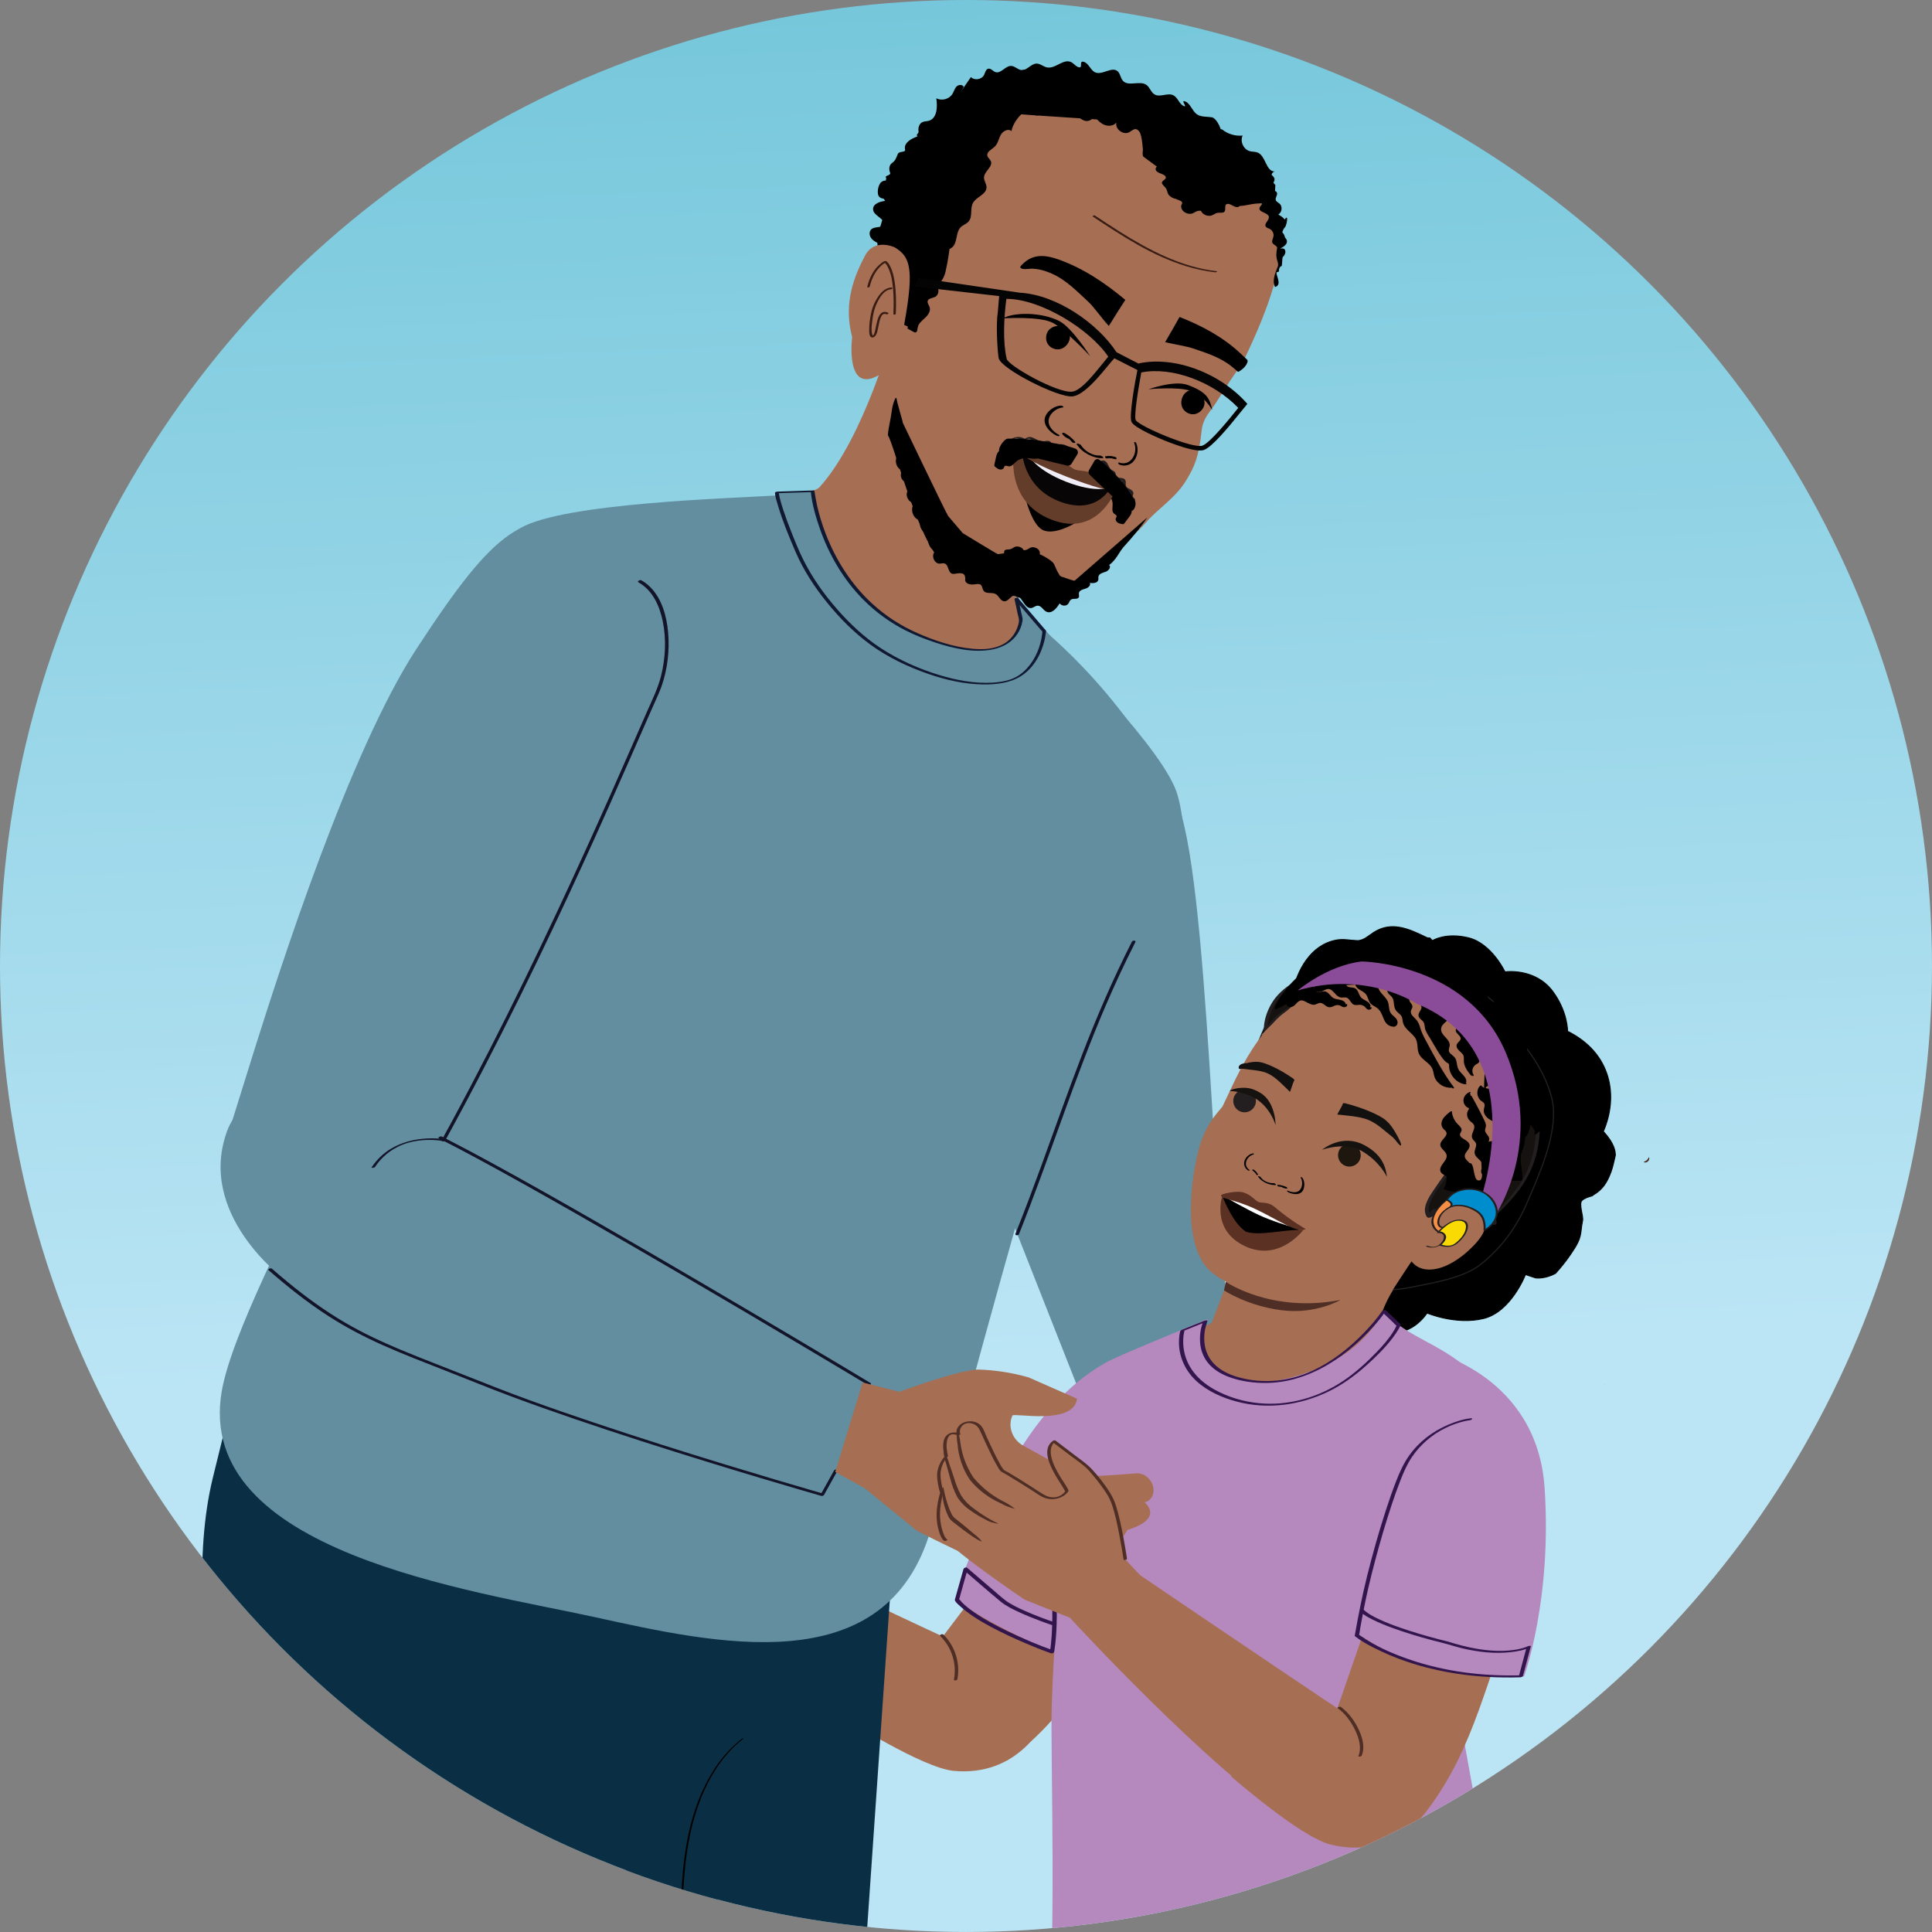 <?xml version="1.0" encoding="UTF-8"?>
<svg xmlns="http://www.w3.org/2000/svg" xmlns:xlink="http://www.w3.org/1999/xlink" viewBox="0 0 1163.19 1163.19">
  <rect x="0" y="0" width="1163.19" height="1163.19" fill="#808080" stroke="none"/>
  <defs>
    <style>
      .cls-1 {
        fill: #8a4c98;
      }

      .cls-2, .cls-3 {
        fill: none;
      }

      .cls-4 {
        fill: #b589be;
      }

      .cls-5 {
        fill: #131429;
      }

      .cls-6 {
        fill: #040404;
      }

      .cls-7 {
        fill: #13110f;
      }

      .cls-8 {
        stroke: #000;
        stroke-width: .58px;
      }

      .cls-8, .cls-3, .cls-9 {
        stroke-miterlimit: 10;
      }

      .cls-10 {
        fill: #101931;
      }

      .cls-11 {
        fill: #010101;
      }

      .cls-12 {
        fill: #231f20;
      }

      .cls-13 {
        fill: #f68e46;
      }

      .cls-14 {
        fill: #f1edf6;
      }

      .cls-15 {
        fill: url(#linear-gradient);
      }

      .cls-16 {
        fill: #643c2a;
      }

      .cls-3 {
        stroke: #4f2e25;
      }

      .cls-17 {
        fill: #5a3122;
      }

      .cls-18 {
        fill: #a66e53;
      }

      .cls-19 {
        fill: #0a2f44;
      }

      .cls-20 {
        clip-path: url(#clippath-1);
      }

      .cls-21 {
        fill: #fff;
      }

      .cls-22 {
        fill: #070505;
      }

      .cls-23 {
        fill: #32154c;
      }

      .cls-24 {
        fill: #513835;
      }

      .cls-25 {
        fill: #1d170f;
      }

      .cls-26 {
        fill: #151210;
      }

      .cls-27 {
        fill: #f2ebd1;
      }

      .cls-28 {
        fill: #008dce;
      }

      .cls-29 {
        fill: #628e9f;
      }

      .cls-30 {
        fill: #f9da03;
      }

      .cls-31 {
        fill: #825639;
      }

      .cls-32 {
        fill: #381c13;
      }

      .cls-33 {
        clip-path: url(#clippath);
      }

      .cls-9 {
        stroke: #231f20;
        stroke-width: .72px;
      }

      .cls-34 {
        fill: #4f2e25;
      }
    </style>
    <clipPath id="clippath">
      <circle class="cls-2" cx="625.8" cy="-944.17" r="581.59"/>
    </clipPath>
    <clipPath id="clippath-1">
      <circle class="cls-2" cx="581.59" cy="581.59" r="581.59"/>
    </clipPath>
    <linearGradient id="linear-gradient" x1="-2904.96" y1="1274.12" x2="-2838.48" y2="-304.38" gradientTransform="translate(-2233.19) rotate(-180) scale(1 -1)" gradientUnits="userSpaceOnUse">
      <stop offset=".29" stop-color="#bbe5f5"/>
      <stop offset=".81" stop-color="#76c7db"/>
    </linearGradient>
  </defs>
  <g id="Layer_3" data-name="Layer 3">
    <g class="cls-33">
      <polyline class="cls-27" points="1497.59 9.12 1497.59 -1593.53 -114.16 -1593.53 -114.16 9.12"/>
    </g>
  </g>
  <g id="Layer_5" data-name="Layer 5">
    <g class="cls-20">
      <rect class="cls-15" x="-40.98" y="-75.05" width="1365.41" height="1272.11"/>
      <path class="cls-18" d="M628.39,1037.42s-15.46,32.54-54.4,28.74c-18.65-1.82-65.2-31.47-65.2-31.47l69.81-40.29,49.8,43.02Z"/>
      <path class="cls-18" d="M578.06,990.16c-48.13-22.22-168.83-79.72-168.83-79.72l-10.42,44.91s96.54,77.36,149.85,100.64c17.8-17.16,22.91-42.71,29.4-65.82Z"/>
      <path class="cls-18" d="M674.9,928.13c-12.71-11.01-25.24-22.85-38.5-33.62l-77.08,101.76c17.82,16.47,35.77,42.33,46.94,63.65,40.35-27.91,58.89-73.79,92.72-112.22l.03-.16c-8.2-6.26-16.29-12.65-24.1-19.41Z"/>
      <path class="cls-34" d="M566.11,985.02c6.86,6.71,10.02,16.64,8.25,26.08-.19,1,1.89.74,2.06-.16,1.81-9.66-1.42-19.95-8.45-26.82-.65-.64-2.58.2-1.87.89h0Z"/>
      <path class="cls-29" d="M840.44,952.15l-99.84,56.61-82.98-95.57c-15.43-17.78-1.53-40.95-3.45-64.41l-115.82-293.81,83.63-180.81s53.08,39.61,85.71,106.52c20.51,42.06,22.67,276.01,33.6,314.51l99.15,156.96Z"/>
      <path class="cls-29" d="M628.65,380s64.77,62.35,78.63,94c17.72,40.47-2.62,243.9-3.5,281.67-.88,37.77-46.74,22.11-46.74,22.11l-55.72-105.45-52.46-62.8,76.16-213.77,3.64-15.76Z"/>
      <path class="cls-29" d="M668.19,723.25c-.8,34.35-3.63,40.48-3.63,40.48l-97.81-50.46-11.98-122.22,69.27-194.43,2.5-6.72s59.72,49.1,72.32,77.89"/>
      <path class="cls-18" d="M537.88,198.53s-17.45,64.95-44.51,94.84c-4.34,4.79-39.2,6.71-39.2,6.71l4.13,12.51c3.57,10.8,14.19,23.06,22.14,31.2,39.55,40.53,105.38,74.88,140.16,54.84l-3.55-25.14s-5.05-10.68-3.59-18.17c1.47-7.49,32.59-57.52,32.59-57.52"/>
      <path class="cls-31" d="M523.89,221.85c-.05.13-.08.25-.13.37.02-.17.05-.31.13-.37Z"/>
      <path class="cls-18" d="M577.26,333.1l41.79,16.91,22.63,4.56c2.07.98,20.59-16.03,23.21-18.07,8.13-6.31,18.76-14.59,25.52-22.39,7.24-8.35,17.1-13.98,23.78-24.94,4.89-8.03,7.6-13.97,9.27-29.89.42-4.05,1.97-7.57,4.53-10.97,5.43-7.14,10.29-16.17,17.33-25.85.55-.76,3.36-4.38,3.44-5.44,0,0,21.92-43.7,21.03-63.25-.89-19.55-9.62-32.26-19.98-40.55-10.37-8.29-41.83-29.68-41.83-29.68l-48.77-20.41-49.66,1.82-42.83,40.06-22.8,58.6-16.9,53.91"/>
      <path d="M559.41,165.48c-1.76,4.53-6.12,29.1-7.56,33.64l-22.71-10.71c-.1-18.27-.38-39.85-1.18-45.1-1.25-8.19,24.61-34.45,29.56-46.17l1.07-2.53c4.73-11.25,23.29-24.16,49.67-34.54,45.38-17.86,44.01-18.9,90.51,6.02,3.2,1.72,6.34,3.55,9.31,5.45,28.19,17.99,53.6,28.82,61.54,62.71,5.73,24.44,5.47-3.16-1.38,9.01,10.38-25.42,5.93-2.63,4.65-6.73-7.46-24.02-23.17-8.98-30.1-13.4-6.04-3.86-11.68-4.3-12.82-4.35-8.08-1.64-14.72-5.74-21.95-10.36-5.39-3.44-18.51-13.27-19.63-14.11-2.68-4.45,7.44-18.01.75-22.28-15.55-9.92-41.58-12.77-51.29-12.64-11.48.16-38.49-.43-46.73,26.46"/>
      <path d="M638.55,346.89c-.26-.16-.49-.38-.65-.64-3.06-4.86-2.66-6.64-4.57-8.12-.44-.34-.61-.63-2.05-1.54-5.77-3.64-9.23-5.97-30.46-2.96-.43.06-20.81-12.44-21.22-12.67l-8.78-10.31c-1.35-2-27.27-56.09-27.27-56.09-.1-1.46-3.88-13.25-3.68-14.51-.1-.12-.19-.26-.31-.37-.04-.04-.13-.14-.22-.23-.05.06-.12.15-.16.2-.29.45-.51.96-.7,1.45-.86,2.15-1.36,4.42-1.64,6.72-.43,3.54-1.29,6.95-1.85,10.45-.2,1.24-.33,2.48-.42,3.72,3.43,5.12,16.52,57,29.94,73.37.99.8,4.07,3.39,13.15,8.44,17.04,9.48,34.15,17.18,53.86,19.99,5.14.73,10.27-.86,14.01-4.25,10.65-9.69,34.24-31.27,45.19-47.97-9.53,8.24-29.79,25.97-43.67,38.01-.42.36-7.31-2.3-7.94-2.39"/>
      <path class="cls-18" d="M529.5,225.61c-21.01,12.56-16.45-22.66-16.45-22.66-5.67-21.41,1.98-37.86,7.68-48.89,5.7-11.03,17.99-5.11,17.99-5.11,9.98,6.03,12.05,13.85,4.35,53.39"/>
      <path d="M740.69,110.02c-17.08-7.96-56.94-39.98-79.63-51.85-9.4-4.91-52.14,4.71-58.74,8.3-15.12,8.22-5.78,46.72-40.01,79.16-11.31,10.72-8.7-15.71-19.43-10.17-10.73,5.54-14.91,7.84-14.91,7.84,11.88-40.35,11.42-38.95,36.58-72.82,25.08-33.77,73.3-31.97,94.51-26.3,21.22,5.67,81.97,40.25,95.58,55.9"/>
      <path d="M642.9,198.72c-1.97-2.58-5.57-2.85-7.99-2.15-.57.16-2.13.67-3.44,2.15-1.68,1.89-1.97,4.78-1.31,6.94.88,2.88,3.78,4.67,6.65,4.69,3.89.02,6.73-3.33,7.26-6.49.09-.58.43-3.05-1.16-5.14"/>
      <path d="M717.84,234.72c3.24-.12,5.74,2.49,6.74,4.8.24.54.84,2.07.53,4.02-.39,2.49-2.44,4.56-4.52,5.42-2.79,1.15-6.01.05-7.84-2.15-2.48-2.99-1.71-7.31.4-9.73.39-.44,2.08-2.27,4.7-2.37"/>
      <path d="M691.49,234.36s15.45-5.54,23.46-2.62c11.7,4.26,13.38,8.14,14.92,15.15,0,0-4.81-8.83-13.13-11.61-7.95-2.66-25.26-.92-25.26-.92Z"/>
      <path d="M656.37,214.45s-11.03-17.33-18.65-21.17c-11.12-5.6-27.66-5.29-33.82-1.61,0,0,22.29-1.43,30.01,2.73,7.38,3.97,22.46,20.05,22.46,20.05Z"/>
      <path d="M677.52,180.56c-1.6,2.49-3.2,4.98-4.81,7.48-1.23,1.9-3.89,6.32-5.12,8.21-4.97-5.44-8.84-11.3-12.27-14.47-6.81-6.28-13.44-13.25-22-17.02-4.09-1.8-7.98-2.93-12.31-3-1.37-.02-5.7.92-6.73-.7-.42-.66,2.52-3.1,2.83-3.35,5.98-4.9,12.87-4.11,20.23-1.48,15.01,5.37,27.96,14.12,40.18,24.32"/>
      <path d="M751.02,216.73s-3.82-3.6-3.85-3.63c-10.67-10.13-23.37-16.87-37-22.27-1.45,2.57-2.91,5.16-4.37,7.75-1.11,1.97-3.23,5.46-4.32,7.43,6.64,1.56,12.67,2.38,16.75,3.75,8.1,2.72,16.68,5.49,23.36,10.92.53.43,3.35,2.8,3.84,3.25,4.36-2.23,6.3-6.06,5.58-7.2Z"/>
      <path d="M617.92,301.81l29.06,13.33s-12.41,7.49-19.32,3.88c-4.32-2.26-7.67-9.94-9.74-17.21Z"/>
      <g>
        <path class="cls-11" d="M662.06,274.25c-4.12.21-8.95-2.57-11.27-6.24-.52-.81-3.18-1.52-2.46-.38,3.07,4.84,10.15,8.5,15.47,8.23.53-.03.61-.4.17-.82-.46-.45-1.35-.82-1.91-.79"/>
        <path class="cls-11" d="M647.35,266c-1.71-2.11-3.92-3.85-6.3-5.21-.35-.2-.88-.28-1.27-.16-.3.09-.46.33-.26.61.82,1.21,2.15,2.17,3.5,2.78.42.19,1.03.35,1.44.09.38-.24.08-.65-.25-.8-1.11-.5-2.14-1.26-2.82-2.25-.51.15-1.02.3-1.54.45,2.13,1.22,4.1,2.79,5.62,4.68.3.38.93.52,1.38.47.34-.04.8-.28.49-.66"/>
        <path class="cls-11" d="M637.38,261.67c-2.86-1.44-5.66-4.34-6.03-7.24-.56-4.38,3.9-8.65,8.53-9.1.5-.05.44-.45.08-.72-.47-.36-1.17-.45-1.7-.4-4.04.39-8.09,3.69-9.11,7.07-.95,3.16.85,6.53,3.91,9.02.91.74,1.93,1.43,3,1.97.43.22,1.29.46,1.67.2.39-.25.06-.6-.35-.8"/>
        <path class="cls-11" d="M668.07,275.25c0-.42.4-.5.63-.39.77.39,1.68.54,2.6.31.11.44.21.88.31,1.32-1.65-.56-3.47-.78-5.32-.48-.37.06-.71-.25-.86-.59-.11-.25-.14-.72.24-.78"/>
        <path class="cls-11" d="M665.68,274.64c2.07-.33,4.09-.07,5.94.56.27.09.54.39.61.72.06.26-.03.53-.3.6"/>
        <path class="cls-11" d="M673.9,278.49c1.92.82,4.74.57,6.72-1.22,2.99-2.71,3.57-7.32,2.24-10.58-.15-.35.13-.59.43-.56.39.04.7.43.85.8,1.16,2.84,1.05,6.52-.74,9.53-1.68,2.81-4.46,4.03-7.11,3.82-.79-.06-1.59-.23-2.3-.53-.29-.13-.74-.5-.71-.92.03-.42.36-.45.63-.34"/>
      </g>
      <path d="M746.63,121.27c-.78-1.61-2.56-2.84-4.25-3.97l-1.68-1.5c-5.77-2.66-11.61-5.16-17.52-7.48-1.49-.58-3.04-1.17-4.55-1.2-.16,0-.32,0-.48.02-4.22-2.08-8.46-4.11-12.76-6.04l-2.2-.36c-1.94-.57-4.02-1.14-5.68-.81-1.66.33-2.45,2.03-1.01,3.31,1.51,1.34,4.53,1.58,5.29,3.12.84,1.7-2.44,2.18-2.23,3.83.13,1.04,1.56,2,2.31,3.04.89,1.23.79,2.55,1.58,3.8.81,1.28,2.58,2.38,4.28,2.64,1.57.86,4.04,1.18,4.05,2.52,0,.36-.22.65-.38.96-.62,1.21-.15,2.9,1.13,4.08,1.29,1.18,3.31,1.76,4.86,1.41,1.51-.34,2.51-1.46,4.07-1.7.49-.08,1.03-.07,1.57-.06.24.56.61,1.1,1.11,1.56,1.29,1.18,3.31,1.76,4.86,1.41,1.51-.34,2.51-1.46,4.07-1.7,1.31-.21,3,.2,3.92-.51,1.47-1.13-.21-4.16,1.7-4.81,1.73-.59,3.83,1.68,5.87,1.84,1.96.16,2.83-1.81,2.05-3.42Z"/>
      <path d="M597.5,336.91c.7,1.26,2.2,2.18,3.62,3.01l1.43,1.14c4.78,1.89,9.62,3.63,14.51,5.23,1.23.4,2.51.8,3.73.76.13,0,.26-.02.39-.04,3.51,1.49,7.03,2.94,10.59,4.29l1.8.19c1.59.37,3.31.74,4.63.39,1.33-.35,1.89-1.75.66-2.73-1.28-1.02-3.73-1.07-4.42-2.28-.76-1.33,1.87-1.87,1.62-3.2-.15-.83-1.35-1.55-2.01-2.35-.78-.96-.75-2.02-1.45-3-.71-1-2.2-1.8-3.58-1.94-1.31-.62-3.32-.77-3.39-1.85-.02-.29.15-.54.27-.79.45-1,0-2.35-1.1-3.24-1.09-.89-2.75-1.27-4-.92-1.21.35-1.96,1.29-3.21,1.56-.39.08-.83.1-1.26.12-.22-.44-.54-.86-.97-1.21-1.09-.89-2.75-1.27-4-.92-1.21.35-1.96,1.29-3.21,1.56-1.05.23-2.43-.02-3.15.59-1.14.98.36,3.36-1.15,3.97-1.37.55-3.18-1.18-4.83-1.22-1.59-.04-2.2,1.59-1.5,2.86Z"/>
      <path d="M529.16,146.66c-1.73-.85-3.53-1.75-4.67-3.31-1.14-1.56-1.34-3.98.08-5.28,2.25-2.07,7.13-.49,8.04-3.41-1.13-3.72-7.08-5.01-6.96-8.9.1-3.14,4.05-4.4,7.17-4.79-1.03-2.41-1.16-.69-3.24-2.28-2.08-1.59-.96-7.8,1.23-9.24,2.47-1.63,2.51.55,2.75-2.4-1.61-1.38,3.15-1.21,2.31-3.15-.84-1.95-.57-4.54,1.17-5.75,2.09-1.45,2.5-3.03,3.47-5.39.82-2.02,4.89-.69,4.39-2.81-.91-3.86,3.69-6.53,7.45-7.79-1.13-1.75.95-1.25.65-3.32-.31-2.06.49-4.45,2.39-5.33,1.16-.54,2.51-.44,3.74-.77,5.07-1.38,5.38-8.38,4.59-13.58,3.23,1.76,7.73.57,9.67-2.56.91-1.47,1.31-3.28,2.52-4.52,1.21-1.24,3.8-1.33,4.28.34"/>
      <path d="M575.45,59.56c1.39-1.92,7.7-11.22,9.1-13.14,2.23,2.2,6.56,1.47,7.94-1.34.69-1.4.99-3.39,2.52-3.72,1.57-.34,2.72,1.46,4.22,2.02,3.34,1.24,6.07-3.87,9.63-3.69,2.23.11,3.91,2.3,6.13,2.51,3.36.32,5.74-3.91,9.11-3.92,2.34,0,4.22,2.03,6.54,2.35,5.01.7,9.39-5.26,14.06-3.32,1.71.71,2.8,2.54,4.56,3.12,3.15,1.03-.01-4.08,3.19-3.22,2.94.79,3.89,4.67,6.54,6.17,4.32,2.44,10.59-3.84,14.07-.31,1.5,1.52,1.59,4.01,3.03,5.59,3.34,3.69,10.23-.45,14.22,2.52,2.01,1.49,2.65,4.4,4.8,5.67,3.34,1.97,7.95-1.24,11.39.55,2.74,1.43,3.5,5.46,6.4,6.52,2.03.74-1.91-3.56.18-3,3.57.95,4.49,5.74,7.51,7.87,2.53,1.78,5.94,1.33,9,1.83,3.06.5,6.82,8.51,5.69,11.39"/>
      <path d="M632.46,52.46c-19.3-.58-28.56,2.38-43.44,14.69l108.75,7.26c-6.31-4.39-12.79-8.24-19.6-10.82-18.05-6.85-26.42-10.56-45.72-11.14Z"/>
      <path d="M767.85,111.41c-.37-.4-.74-.81-1.07-1.23-1.72-2.17-2.03-6.27.66-6.92-5.35-.08-5.29-9.4-10.25-11.41-1.43-.58-3.04-.42-4.54-.78-3.89-.93-6.23-5.86-4.5-9.46-4.41.46-8.98-.91-12.41-3.72l-37.97-3.47c13.37,9.31,25.98,21.12,39.32,28.87,6.43,3.73,12.88,7.74,17.62,13.46,3.45,4.17,8.54,7.82,12.05,12.19.39-5.84.8-11.67,1.09-17.52Z"/>
      <path d="M676.65,328.87c-2.95,3.9-4.92,8.47-8.88,11.33,1.4,1.2-.33,3.44-2.08,4.04-1.74.6-4.02,1.11-4.36,2.92-.12.63.06,1.29-.07,1.92-.41,1.98-3.13,2.17-5.13,1.89.83,1.46-1.04,3.01-2.66,3.46s-3.69,1.01-3.91,2.68c-.1.82.32,1.7-.02,2.45-.71,1.58-3.31.48-4.74,1.45-.82.56-1.04,1.67-1.63,2.48-1.21,1.66-4.19,1.45-5.16-.36-1.71,3.08-4.85,6.66-8.02,5.14-1.97-.94-3.07-3.68-5.25-3.63-1.35.03-2.42,1.19-3.75,1.42-4.48.78-5.76-8.44-10.24-7.65-2.4.43-3.73,3.78-6.17,3.61-2.3-.17-3.11-3.27-5.14-4.38-2.2-1.21-5.51.11-7.12-1.82-.7-.84-.78-2.02-1.27-2.99-1.11-2.23-3.83-.7-6.3-.94-4.43-.42-3.6-3.38-3.6-3.38,0-3.23-1.62-3.66-4.83-3.29-1.07.12-2.17.54-3.18.17-2.47-.9-1.94-5.36-4.44-6.15-.92-.29-1.91.07-2.87.11-3.5.12-5.48-5.32-2.73-7.48-3.7-1.5-5.44-6.53-3.46-10-3.9-.3-6.82-4.88-5.44-8.54-4.49-.58-6.75-7.14-3.57-10.36-3.26-.12-5.71-4.09-4.36-7.06.7-1.53,2.17-3.2,1.25-4.6-.61-.93-1.9-1.01-2.91-1.45-2.46-1.06-3.07-4.91-1.05-6.67-4.4-.68-5.78-7.8-1.95-10.06-3.44-.62-4.45-6.17-1.45-7.96-4.26-1.94-4.78-8.94-.85-11.49l28.44,72.12,10.41,11.25s43.86,23.22,54.09,22.93c10.23-.28,44.37-31.09,44.37-31.09Z"/>
      <path d="M693.97,77.59l-42.69-25.18-46.56,6.85-33.5,41.41-6.47,40.41h0l-18.47,56.69c1.23.67,2.46,1.35,3.68,2.02.38.21.8.43,1.23.36,1.07-.17,1.12-1.65,1.26-2.72.33-2.5,2.53-4.24,4.39-5.95,1.86-1.7,3.65-4.14,2.86-6.54-.42-1.26-1.53-2.44-1.17-3.72.48-1.67,2.8-1.67,4.37-2.42,2.44-1.17,2.88-5.08.75-6.76,0,0,4.07-1.9,5.6-8.39,1.52-6.49,2.43-13.73,2.43-13.73h0c.55-.28,1.09-.58,1.55-.97,3.42-2.88,2-8.95,5.15-12.12,1.42-1.42,3.55-2,4.84-3.54,2.47-2.93.72-7.66,2.54-11.04,2.05-3.79,8.18-5.17,8.19-9.47,0-2.1-1.63-3.97-1.51-6.07.21-3.66,5.54-6.35,4.09-9.72-.5-1.17-1.76-1.94-2.06-3.17-.61-2.48,2.7-3.84,4.52-5.64,1.88-1.86,2.28-4.72,3.57-7.04,1.29-2.31,4.66-4.03,6.47-2.1.28-4.37,6.93-13.81,10.76-11.69,1.89,1.04,4.04,3.06,5.79,1.8,1.24-.9,1.12-2.91,2.27-3.93,2.92-2.61,6.5,4.57,10.29,3.57,1.03-.27,1.79-1.12,2.75-1.57,2.18-1.03,4.75.2,6.63,1.7,1.88,1.5,3.64,3.38,6,3.88,2.35.5,5.34-1.41,4.72-3.74,1.73,2.25,3.54,4.58,6.08,5.85,2.54,1.27,6.03,1.12,7.78-1.11-.84,3.96,4.2,7.73,7.76,5.81,1.42-.77,2.78-2.23,4.33-1.79.69.2,1.22.75,1.67,1.31,2.02,2.5,2.22,11.99,2.56,15.19l5.56-16.72Z"/>
      <path d="M755.5,116.2c-1.06,1.04.24,2.77,1.54,3.48,1.3.71,2.96,1.72,2.63,3.17-.2.89-1.15,1.47-1.36,2.36-.63,2.72,5.18,2.62,5.61,5.38.32,2.07-2.86,3.85-1.9,5.71.46.89,1.6,1.09,2.49,1.55,1.53.78,2.47,2.6,2.21,4.3-.19,1.27-.97,2.49-.74,3.75.28,1.53,3.24,2.01,2.92,3.53-1.61,7.89,1.7,7.8.19,11.6-1.5,3.8-3.27,8.14-1.42,11.79,3.6-1.17,1.73-4.69.77-8.35-.29-1.1,1.73-.32,1.61-1.46-.11-1.14.38-2.47,1.47-2.79.54-.16.37-5.12.8-5.49,1.23-1.03,2.04-2.99,1.24-4.38-1.01-1.74-4.08.08-2.33-.93s3.88-2.4,3.58-4.39c-.27-1.76-2.4-2.76-2.7-4.51-.34-1.98,1.8-3.55,2.12-5.53.44-2.64-2.31-4.59-4.67-5.85,2.32-1.19,2.76-4.89.77-6.58-.8-.68-1.94-1.13-2.24-2.14-.44-1.51,1.36-3.13.65-4.53-.59-1.18-2.48-1.11-3.17-2.23-1.11-1.79,1.92-3.66,1.77-5.76-.2-2.77-5.62-3.98-4.3-6.42"/>
      <path class="cls-6" d="M601.56,178.27l-.82,9.72c-1.2,7.3-.24,22.99.5,27.56,1.06,6.39,35.77,24.01,44.49,23.1,8.72-.91,21.33-19.13,25.2-22.93l13.88,7.07c-1.35,6.54-5.16,27.44-3.58,31.18,1.58,3.75,18.09,10.5,19.95,11.26,1.56.61,3.72,1.47,6.13,2.32,6.35,2.29,14.27,4.57,17.55,3.35,4.87-1.81,14.14-12.83,22.59-23.4l1.35-1.65c.31-.4.59-.65.66-.79h0l1.52-1.91c-16.28-18.64-43.84-28.93-65.28-24.38l.04.27-13.51-6.96c-11.19-17.14-35.85-34.67-58.43-35.87h0l-60.7-8.89-2.46,5.15,50.93,5.78ZM683.74,252.78c-.99-2.34,1.28-17.16,3.39-28.54,18.52-3.67,43.33,5.65,58.33,21.28l-.12.26c-4.54,5.66-16.59,20.74-21.38,22.52-5.66,2.09-38.37-11.71-40.25-15.47l.03-.06ZM606.08,215.99c-2.35-10.15-1.71-24.39-.18-36.05,20.59-.07,50.27,18.32,61.34,34.78-6.09,7.26-15.55,20.47-21.8,21.1-9,.94-38.72-15.8-39.37-19.83h0Z"/>
      <path class="cls-12" d="M610.32,264.35c2.32-1.32,4.11.98,6.41.64.8-.12,1.38-.47,2.09-.8.91-.42,1.81.44,2.65.89,1.46.78,3.27,1.68,4.97,1.6.85-.04,1.65-.32,2.49-.41,1.41-.14,1.69.71,2.38,1.72.89,1.31,2.46,1.2,3.84.87,1.15-.27,2.11-.75,3.33-.45,1.05.26,2.01.68,2.82,1.39,1.7,1.49,3.45,3.92,5.94,2.33.38-.24.25-.34-.11-.41-.43-.08-1.18.18-1.54.41,1.22-.08,1.53-.21.92-.4-.14-.07-.27-.14-.4-.23-.3-.19-.58-.42-.86-.64-.55-.46-1.05-.96-1.56-1.45-1.27-1.22-3.07-1.96-4.84-2.02-.89-.03-1.79.15-2.63.44-1.19.42-2.04.6-2.86-.59-.5-.74-.74-1.45-1.67-1.73-.65-.19-1.36-.12-2.02-.02-1.13.17-2.04.51-3.17.12-1.02-.36-2.03-.75-2.98-1.26-1.64-.87-2.84-1.65-4.74-1.04-.43.14-.81.32-1.19.56-.61.4-.06.44-.98.07s-1.78-.76-2.83-.84c-1.77-.13-3.57.37-5.1,1.24-.4.23-.23.34.11.41.45.09,1.15-.19,1.54-.41h0Z"/>
      <path class="cls-12" d="M663.04,278.52c1.26.23,1.77,1.54,2.27,2.57s1.04,2.13,2.02,2.82c.56.4,1.37.59,1.85,1.1.59.64.31,1.52.6,2.27.45,1.2,1.78,1.54,2.92,1.69.7.09,1.76-.02,2.37.37.8.51.5,1.7.48,2.46-.04,1.5.55,2.46,1.85,3.19.71.4,1.52.66,2.13,1.23.81.75.64,1.38.36,2.32-.16.56-.18,1.04.17,1.54.17.24,1.34,1.04,1.21,1.34-.45,1.03,1.72.85,2.04.12.24-.55.17-.93-.24-1.38-.6-.66-1.25-.84-.99-1.86.19-.74.48-1.27.15-2.03s-1.02-1.28-1.69-1.68c-.64-.37-1.37-.6-1.95-1.06-.9-.71-.86-1.6-.81-2.64.08-1.68-.42-2.76-2.22-3.06-1.46-.24-3.46.11-3.74-1.79-.12-.85-.14-1.51-.83-2.11-.51-.43-1.14-.63-1.69-.99-2.21-1.43-1.99-5.17-4.94-5.7-.5-.09-1.19,0-1.54.41-.28.32-.28.77.23.87h0Z"/>
      <path class="cls-19" d="M136.41,856.09l-8.29,33.73c-11.19,45.57-6.39,106.25,3.83,152.05,9.5,42.55,23.1,86.09,32.69,120.53l34.89,250.93s-.36,109.04-11.17,199.14c-9.41,78.1,14.34,218.39,14.34,218.39l26.38,5.16c23.83,4.66,48.21,5.61,72.31,2.8l51.74-6.06,49.56-462.11,36.23-282.95,49.31-170.05-351.84-61.56Z"/>
      <path class="cls-19" d="M539.65,906.74l-34.62,500.97c-.05,21.86-8.63,41.7-18.58,146.93l-18.88,179.3-6.82,77.95-15.02,2.64c-20.63,4.23-41.72,5.56-62.69,3.97l-45.95-1.98,52.46-899.64,150.1-10.14Z"/>
      <path class="cls-29" d="M490.82,296.94l-22.07,1.3c-29.58,1.82-129.93,4.6-155.43,19.75-38.25,22.58,51.83,155.58,45.69,183.79-2.9,13.71-26.9,114.6-66.02,185.71-25.91,47.33-48.94,96.17-68.97,146.27l77.5,40.29c37.86,19.68,78.31,33.96,120.1,42.38l115.12-8.42c16.63-52.76,36.4-75.21,55.33-145.45l70.46-214.42,18.11-105.17s-11.86-13.76-12.41-19.58l-57.47-64.97s17.21,42.57-32.17,32.17c-43.85-9.24-52.92-18.36-75.51-53.98,0,0-14.27-23.99-12.25-39.67Z"/>
      <path class="cls-29" d="M261.86,454.71s-39.54,181.41-62.89,230.53c-23.34,49.12-59.6,118.12-65.48,152.46-16.61,97.08,151.43,119.84,224.56,135.91,73.12,16.07,172.54,38.53,201.05-48.47,13.4-40.87,16.15-58.58,55.39-197.5,40.48-143.32-144.71-242.62-144.71-242.62l-207.93-30.32Z"/>
      <path class="cls-5" d="M681.48,566.95c-11.27,22.16-21.1,45.01-30.05,68.2-8.65,22.41-16.57,45.09-24.83,67.65-4.9,13.39-9.92,26.74-15.21,39.98-.47,1.18,1.71,1.22,2.09.28,9.24-23.15,17.62-46.62,26.1-70.06,8.16-22.56,16.48-45.07,25.94-67.13,5.61-13.07,11.61-25.97,18.05-38.65.57-1.11-1.63-1.17-2.09-.28h0Z"/>
      <path d="M446.65,1046.84c-10.51,8.08-18.21,19.25-23.67,31.23-6.14,13.49-9.45,28.04-11.2,42.71-.97,8.13-1.47,16.31-1.75,24.49s-.11,16.25-.36,24.37c-.03,1.04-.1,2.08-.15,3.11-.14,2.89-.28,5.79-.43,8.68-.22,4.51-.44,9.02-.67,13.54-.29,5.82-.57,11.64-.86,17.46-.34,6.88-.68,13.77-1.02,20.65-.38,7.68-.76,15.36-1.13,23.04-.4,8.21-.81,16.43-1.21,24.64s-.84,17.05-1.26,25.57c-.42,8.49-.84,16.97-1.25,25.46s-.81,16.45-1.21,24.67l-1.14,23.2c-.34,6.9-.68,13.8-1.02,20.7-.29,5.84-.58,11.69-.86,17.53-.22,4.52-.45,9.05-.67,13.57-.14,2.94-.29,5.87-.43,8.81-.05,1.08-.07,2.18-.16,3.26-.06.71-.16,1.42-.24,2.12l-.7,6.35c-.38,3.4-.76,6.81-1.13,10.21-.5,4.52-1,9.04-1.5,13.55-.61,5.5-1.22,11.01-1.83,16.51-.7,6.35-1.41,12.7-2.11,19.05-.78,7.05-1.56,14.11-2.35,21.16-.85,7.66-1.7,15.31-2.55,22.97-.89,8.04-1.78,16.09-2.68,24.13-.92,8.33-1.85,16.65-2.77,24.98-.94,8.47-1.88,16.93-2.82,25.4s-1.89,17.01-2.83,25.52-1.85,16.65-2.77,24.97c-.89,8.04-1.78,16.08-2.68,24.13-.84,7.62-1.69,15.24-2.53,22.86-.79,7.09-1.57,14.18-2.36,21.26-.7,6.35-1.41,12.69-2.11,19.04-.61,5.5-1.22,11-1.83,16.5l-1.5,13.54c-.38,3.4-.75,6.8-1.13,10.2l-.7,6.33c-.08.7-.16,1.4-.23,2.1-.01.13,1.07.03,1.1-.3.08-.75.17-1.5.25-2.25.24-2.16.48-4.31.72-6.47.38-3.42.76-6.84,1.14-10.26.5-4.54,1.01-9.09,1.51-13.63.61-5.53,1.23-11.05,1.84-16.58.71-6.37,1.41-12.74,2.12-19.11.78-7.07,1.57-14.14,2.35-21.21.85-7.63,1.69-15.26,2.54-22.89.9-8.09,1.79-16.18,2.69-24.27s1.85-16.66,2.77-24.99,1.88-16.94,2.82-25.4c.94-8.46,1.88-16.93,2.82-25.39.92-8.32,1.85-16.64,2.77-24.96s1.78-16.07,2.67-24.11c.84-7.61,1.69-15.22,2.53-22.83.78-7.04,1.56-14.08,2.34-21.13.7-6.33,1.41-12.67,2.11-19,.61-5.49,1.22-10.97,1.83-16.46.5-4.5,1-8.99,1.5-13.49.37-3.37.75-6.73,1.12-10.1l.7-6.29c.08-.69.17-1.38.23-2.06.09-1.1.11-2.21.16-3.32l.44-8.86c.22-4.54.45-9.07.67-13.61.29-5.86.58-11.71.86-17.57.34-6.91.68-13.82,1.02-20.73.38-7.74.76-15.48,1.14-23.22.4-8.23.81-16.45,1.21-24.68s.84-16.97,1.25-25.46c.42-8.48.83-16.96,1.25-25.44s.81-16.42,1.21-24.63c.38-7.68.76-15.35,1.13-23.03.34-6.88.68-13.76,1.02-20.64.29-5.82.57-11.63.86-17.45.22-4.49.44-8.97.66-13.46.14-2.89.28-5.79.43-8.68.05-1.04.12-2.07.15-3.11.25-8.12.09-16.25.36-24.37s.78-16.36,1.75-24.49c1.77-14.83,5.15-29.55,11.43-43.16,5.42-11.73,13.01-22.64,23.32-30.57.22-.17-.79-.08-1,.09h0Z"/>
      <g>
        <path class="cls-29" d="M489.25,295.78s6.46,63.51,65.23,87.12c58.77,23.6,60.13-9.81,60.13-9.81l-2.71-12.68,16.75,19.59s-.66,16.56-13.62,26.18c-12.96,9.63-46.91,7.15-82.03-13.25-20.61-11.97-42.89-37.67-52.85-60.75-11.92-27.64-12.49-35.7-12.49-35.7l21.59-.7Z"/>
        <path class="cls-10" d="M488.16,296.07c.77,7.5,2.94,15.02,5.41,22.11,5.54,15.9,14.26,30.82,26.15,42.81,7.47,7.54,16.15,13.84,25.62,18.62,5.81,2.94,11.91,5.31,18.09,7.34,5.39,1.78,10.91,3.24,16.52,4.11,11.28,1.75,25.83,1.06,32.72-9.58,1.46-2.26,2.49-4.85,2.89-7.51.06-.42.14-.86.11-1.28-.11-1.28-.56-2.61-.82-3.86l-1.25-5.86-.61-2.86-2.11.68c3.36,3.92,6.71,7.85,10.07,11.77l5.69,6.65c.27.31.86.77,1,1.16-.09-.25-.08.14-.08.2-.03.36-.06.72-.11,1.08-.9,7.57-3.99,15.15-9.19,20.78-2.69,2.91-5.8,5.16-9.53,6.5s-7.58,1.87-11.45,2.08c-10.63.57-21.37-1.46-31.51-4.52-12.46-3.76-24.79-9.23-35.68-16.39-9.64-6.33-18.19-14.34-25.79-22.98-7.97-9.05-15.07-19.01-20.5-29.79-2.76-5.48-5.05-11.21-7.31-16.91-1.7-4.28-3.31-8.58-4.76-12.95-.83-2.52-1.62-5.06-2.26-7.63-.27-1.08-.4-2.22-.68-3.29-.03-.11-.03-.24-.04-.36l-1.54.78c6.28-.2,12.57-.41,18.85-.61.91-.03,1.83-.06,2.74-.09.65-.02,2.35-1.03.91-.99-6.28.2-12.57.41-18.85.61-.91.03-1.83.06-2.74.09-.37.01-1.58.23-1.54.78.19,2.55,1.08,5.15,1.8,7.58,2.87,9.6,6.71,18.94,10.69,28.13,4.74,10.94,11.37,21.05,18.86,30.3,7.64,9.44,16.34,18.19,26.16,25.36,10.54,7.69,22.76,13.47,35.07,17.71,10.55,3.63,21.68,6.11,32.87,6.25,7.66.09,16.07-.85,22.68-5.03,7.55-4.77,12.28-13.29,14.21-21.83.29-1.29.52-2.6.68-3.91.05-.43.28-1.18.14-1.6-.11-.35-.6-.73-.83-1l-2.39-2.79c-4.23-4.94-8.46-9.89-12.68-14.83-.31-.36-.61-.71-.92-1.07-.32-.38-2.23.1-2.11.68.62,2.91,1.24,5.82,1.86,8.72.28,1.33.82,2.8.83,4.16.01,1.65-.88,4.15-1.65,5.83-1.61,3.48-4.27,6.4-7.61,8.29-5.59,3.18-12.39,3.47-18.65,2.9-11.54-1.04-23.02-4.92-33.56-9.58-9.8-4.33-18.89-10.24-26.79-17.47-12.67-11.6-22.08-26.41-28.2-42.41-2.08-5.45-3.8-11.04-5.1-16.72-.65-2.84-1.05-5.69-1.57-8.55-.02-.13-.03-.26-.05-.4-.05-.51-2.24-.08-2.17.58Z"/>
      </g>
      <path class="cls-32" d="M539.33,188.87c.27-6.37.27-12.82-.68-19.13-.48-3.19-1.2-6.44-2.66-9.34-.54-1.06-1.25-2.36-2.28-3.05s-2.44.58-3.23,1.19c-4.48,3.41-7.02,8.73-8.32,14.09-.17.71,1.31.55,1.47-.1,1.04-4.27,2.88-8.43,5.95-11.63,1.04-1.08,2.29-2.21,3.69-2.82h-.88c.93.46,1.63,1.72,2.14,2.7,2.1,4,2.74,8.82,3.14,13.25.45,4.97.41,9.97.2,14.95-.03.76,1.44.56,1.47-.1h0Z"/>
      <path class="cls-32" d="M534.58,188.21c-6.92-2.82-6.65,9.2-8.32,12.81-.13.28-.46,1.04-.84,1.05.24-.01-.05-.11-.12-.3-.14-.35-.25-.69-.32-1.06-.49-2.53-.11-5.33.22-7.86.46-3.53,1.08-6.71,2.57-9.91,1.63-3.49,4.37-8.48,8.72-8.76.83-.05,1.1-1.16.12-1.1-4.13.27-6.98,3.81-8.91,7.13-1.6,2.76-2.73,5.59-3.33,8.72s-1.09,6.42-1.06,9.65c.01,1.24-.1,3.62,1.16,4.39,1.14.7,2.41-.4,2.95-1.35.74-1.31,1-2.91,1.3-4.36.41-2,.73-4.07,1.5-5.97.68-1.68,1.62-2.84,3.51-2.07.64.26,1.69-.66.83-1h0Z"/>
      <path class="cls-32" d="M657.79,130.27c17.74,11.77,35.94,23.76,56.49,30.03,5.69,1.74,11.51,2.98,17.42,3.66.36.04,1.67-.57.92-.66-21.26-2.45-40.54-12.55-58.41-23.77-5.07-3.18-10.06-6.48-15.05-9.79-.37-.24-1.63.34-1.36.52h0Z"/>
      <path d="M679.94,301.94c1.01,2.32,2.02,4.93,1.12,7.29-.33.86-.89,1.6-1.44,2.33-.86,1.13-1.71,2.26-2.57,3.39-.17.22-.35.46-.61.57-.29.12-.61.06-.91,0-.97-.19-1.97-.39-2.76-.97s-1.32-1.66-.95-2.57c.15-.37.44-.71.45-1.11.02-.79-.94-1.14-1.55-1.64-1.52-1.26-.84-3.66-.84-5.63,0-2.68-1.55-5.14-3.47-7-.97-.94-2.07-1.78-2.83-2.9-.76-1.12-1.14-2.63-.52-3.83"/>
      <path class="cls-16" d="M643.38,283.94c-12.64-4.94-32.61-14.29-32.61-14.29,0,0-7.13,31.73,22.19,43.19,29.31,11.46,39.56-19.77,39.56-19.77,0,0-16.49-4.18-29.13-9.13Z"/>
      <path class="cls-22" d="M643.5,283.99c-6.01-2.35-28.1-11.83-28.1-11.83,0,0,.47,21.13,22.21,29.63,23.57,9.22,31.67-9.3,31.67-9.3l-25.78-8.5Z"/>
      <path class="cls-14" d="M643.45,284.9c-6.01-2.35-23.95-10.42-23.95-10.42,0,0,4.27,8.49,22.3,15.54,18.03,7.05,26.01,3.55,26.01,3.55l-24.36-8.67Z"/>
      <path class="cls-16" d="M674.02,293.48c-.58-.39-1.39-.36-4.28-1.76-4.82-2.33-5.58-4.14-9.09-5.8-5.99-2.83-10.75-2.18-13.43-3.23-2.68-1.05-5.73-4.76-12.05-6.74-3.7-1.16-13.09-3.47-18.21-5.03-3.08-.94-6.17-3.35-6.86-3.46-.96-.15-1.53,6.38,32.1,19.53,33.64,13.15,32.64,7.03,31.83,6.48Z"/>
      <path d="M648.59,273.64l-3.52,5.64c-.55.86-1.57,1.29-2.56,1.05-6.83-1.61-32.77-7.78-38.61-10.14-.14-.06-.43,2.64-.55,2.56l-1.34-.63c-2.03-1.28,2.42-8.03,4.81-8.04,7.3-.02,13.65.44,17.49.98,4.79.67,17.89,2.95,23.17,5.06,1.39.56,1.92,2.23,1.12,3.5Z"/>
      <path d="M658.62,277.99l-3.05,5.21c-.37.95-.21,1.99.42,2.6,4.35,4.17,18.56,17.88,22.99,20.84.11.07.21.12.33.17l1.61.63c1.88.74,3.53-4.02,2.42-5.84-3.38-5.55-5.59-8.92-7.77-11.49-2.72-3.21-9.88-10.75-13.88-13.44-1.05-.71-2.52-.07-3.07,1.32Z"/>
      <path d="M606.77,269c-2.42.73-5.08,1.64-6.29,3.85-.44.8-.65,1.71-.85,2.61-.31,1.38-.62,2.77-.93,4.15-.06.28-.12.57-.04.83.09.29.35.51.59.7.77.62,1.56,1.26,2.52,1.49.96.23,2.12-.06,2.58-.94.19-.36.26-.8.56-1.06.59-.52,1.48-.01,2.25.12,1.95.35,3.33-1.72,4.84-2.99,2.05-1.72,4.92-2.13,7.59-1.86,1.35.14,2.69.43,4.04.29,1.35-.14,2.74-.82,3.26-2.07"/>
      <path class="cls-29" d="M135.1,690.02s15.92-51.27,18.8-60.33c14.29-45.12,56.3-176.95,96.83-239.01,48.67-74.52,63.46-81.97,108.43-78.32,44.97,3.65,48.17,101.61,48.17,101.61l-71.97,196.97-194.1,93.55-6.15-14.47Z"/>
      <path class="cls-5" d="M268.09,686.6c7.94-14.46,15.69-29.02,23.28-43.67,7.38-14.25,14.61-28.57,21.71-42.96,6.72-13.62,13.32-27.29,19.82-41.01,6.05-12.77,12.01-25.58,17.89-38.43,5.27-11.5,10.47-23.03,15.63-34.59,4.41-9.89,8.79-19.79,13.14-29.71,3.48-7.92,6.94-15.85,10.42-23.78,1.37-3.12,2.74-6.23,4.12-9.34,1.46-3.29,3.02-6.55,4.21-9.96,3.64-10.4,4.92-21.73,3.91-32.69-.9-9.7-3.78-20.2-10.94-27.21-1.56-1.52-3.29-2.84-5.19-3.89-.86-.48-2.74.69-1.67,1.28,8.54,4.73,12.75,14.28,14.62,23.46,2.19,10.79,1.61,22.25-1.05,32.9-1.88,7.5-5.36,14.44-8.47,21.49-3.27,7.43-6.52,14.87-9.78,22.31-4.14,9.45-8.3,18.89-12.49,28.32-4.94,11.13-9.93,22.23-14.98,33.32-5.7,12.53-11.48,25.03-17.33,37.49-6.33,13.47-12.76,26.9-19.29,40.28-6.91,14.14-13.94,28.22-21.11,42.23s-14.97,28.87-22.7,43.17c-1.94,3.58-3.88,7.15-5.84,10.71-.6,1.09,1.61,1.15,2.09.28h0Z"/>
      <path class="cls-5" d="M522.12,840.93c.74-2.6,1.48-5.2,2.23-7.8.05-.19-.1-.38-.24-.47-1.72-1.04-3.45-2.07-5.17-3.1-4.78-2.86-9.56-5.72-14.34-8.58-7.22-4.31-14.44-8.61-21.66-12.9-9.13-5.42-18.26-10.83-27.4-16.23-10.42-6.16-20.86-12.3-31.3-18.42-11.09-6.5-22.2-12.99-33.31-19.45-11.22-6.52-22.45-13-33.7-19.46-10.8-6.19-21.62-12.35-32.48-18.45-9.75-5.48-19.53-10.92-29.36-16.27-8.09-4.4-16.21-8.76-24.4-12.96-1.68-.86-3.37-1.72-5.06-2.57-.73-.37-2.69.66-1.7,1.15,7.75,3.88,15.41,7.94,23.04,12.05,9.49,5.11,18.93,10.32,28.34,15.58,10.62,5.93,21.2,11.92,31.76,17.95,11.24,6.42,22.46,12.88,33.66,19.37,11.25,6.51,22.48,13.06,33.7,19.62,10.63,6.22,21.24,12.46,31.85,18.71,9.47,5.59,18.94,11.19,28.4,16.8,7.77,4.61,15.53,9.22,23.28,13.85,5.43,3.24,10.87,6.48,16.3,9.73,1.65.99,3.31,1.98,4.96,2.97.84.5,1.68,1.14,2.57,1.54.11.05.22.13.32.19l-.24-.47c-.74,2.6-1.48,5.2-2.23,7.8-.26.9,1.95.62,2.19-.22h0Z"/>
      <path class="cls-5" d="M267.93,686.02c-3.63-.71-7.46-.77-11.14-.57-7.64.4-15.29,2.39-21.84,6.42-4.52,2.79-8.3,6.56-11.24,10.97-.23.35.79.27.88.26.44-.07,1.01-.23,1.27-.62,4.74-7.12,11.79-12.19,20.02-14.5,5.49-1.54,11.3-1.96,16.98-1.49,1.14.09,2.39.23,3.31.41.49.09,1.09-.02,1.52-.26.16-.09.77-.52.25-.62h0Z"/>
      <path class="cls-29" d="M171.22,770.13s-53.38-39.06-34.29-89.69c13.85-36.74,86.56-27.29,86.56-27.29l-52.27,116.98Z"/>
      <path class="cls-5" d="M502.22,885.24c-2.72,4.88-5.43,9.75-8.15,14.63l1.67-.58c-2.64-.75-5.28-1.52-7.92-2.29-7.13-2.07-14.25-4.17-21.36-6.28-10.41-3.1-20.81-6.23-31.2-9.41-12.5-3.83-24.99-7.72-37.44-11.68-13.45-4.28-26.87-8.65-40.25-13.14s-26.04-8.87-38.97-13.57c-12.48-4.53-24.82-9.39-37.16-14.3-13.49-5.37-27.08-10.49-40.48-16.09-11.42-4.78-22.64-10.03-33.33-16.29-12.17-7.12-23.59-15.45-34.47-24.4-3.2-2.63-6.35-5.31-9.47-8.03-.64-.56-2.68.3-2.01.9,11.38,9.92,23.23,19.37,35.93,27.56,10.45,6.75,21.47,12.52,32.82,17.59,12.44,5.56,25.18,10.42,37.86,15.39,13.11,5.14,26.13,10.49,39.32,15.41,12.69,4.74,25.47,9.25,38.28,13.63s26.86,9.02,40.35,13.37c12.85,4.14,25.73,8.19,38.62,12.17,11.07,3.42,22.16,6.79,33.26,10.11,8.07,2.42,16.15,4.81,24.24,7.17,3.86,1.13,7.71,2.25,11.57,3.35.17.05.34.1.51.15.53.15,1.39-.07,1.67-.58,2.72-4.88,5.43-9.75,8.15-14.63.54-.97-1.65-.84-2.05-.13h0Z"/>
      <path class="cls-24" d="M966.34,833.61s-.09.03-.13.03c0-.11,0-.22,0-.34.04.1.08.2.12.3Z"/>
      <path class="cls-34" d="M991.5,698.47c.79-.73,1.1-1.76,1.2-1.76s.3.26.29.75c-.04.66-.32,1.27-.79,1.74-.48.46-1.12.71-1.78.71-.49,0-.72-.19-.74-.3.02-.3,1.04-.4,1.83-1.14Z"/>
      <path class="cls-8" d="M909.66,644.98s-115.18-41.31-131.74-46.52c2.98-14.42,11.2-29.52,26.53-32.45,4.46-.85,8.28.18,12.67.31,3.84.11,6.99-3.06,10.06-5.01,10.89-6.92,21.37-1.88,31.79,3.15.66.32,1.27.33,1.84.22,1.01,1,1.6,1.65,1.6,1.65,0,0,8.06-5.14,21.88-1.66,13.81,3.48,21.81,20.47,21.81,20.47,0,0,18.13-2.67,28.83,11.85,9.02,12.23,8.85,23.91,8.85,23.91,26.47,13.13,30.74,38.98,21.52,60.33,3.18,3.43,6.37,7.84,7.08,12.25.09.57.13,1.2.18,1.81-.09.42-.15.84-.24,1.26-.64,3.07-1.57,6.71-2.35,8.86-2.32,6.38-5.08,10.8-10.77,14.06-.2.11-.3.32-.47.45-2.23.61-4.47,1.3-6.18,2.72-2.28,1.87.85,9.53.28,12.24-1.69,8.07.27,9.48-6.98,19.92-2.78,4.17-5.96,8.1-9.32,11.84-3.9,2.05-7.91,3.08-11.93,2.77l-6.16-2.06s-8.58,22.37-25.2,26.46c-16.62,4.09-34.06-3.28-34.06-3.28,0,0-10.82,17.01-27.13,9.63-16.31-7.37-30.41-46.66-30.41-46.66l100.69-21.41,7.35-87.11Z"/>
      <path class="cls-18" d="M743.3,760.24c10.52.6,52,8.24,62.56,7.05,4.83-.54,41.81-7.15,46.53-8.77-26.37,29.57-23.9,47.73-21.79,55.16l4.15,14.01c-38.01,24.49-128.37,60.63-134.01-16.37l28.73-14.83,13.84-36.25Z"/>
      <path class="cls-4" d="M873.61,1004.84c-1.12-4.14-.09-19.31-6.22-51.28,0,0,33.82-8.99,45.25-16.04,0,0,35.09-71.42-38.57-120.83-15.77-10.58-29.27-14.01-40.86-27.3-9.11,16.23-27.2,35.7-68.86,42.69-8.3,1.39-20.18-1.73-27.29-5.95-8.04-4.78-10.83-7.69-13.2-17.72-.82-3.48.53-9.55,3.43-14.41-12.34,5.35-54.09,22.14-61.64,26.43-35.81,20.34-57.76,58.94-71.81,91.9.24.83-1.83,7.85-2.28,8.77-6.62,13.76-11.78,23.5-15.44,42.12,15.91,13.52,58.69,31.88,58.69,31.88,0,0-.62,3.39-1.59,31.78-.96,25.79,3.3,148.06-3.14,203.19,18.3,7.97,36.65,16.43,56.3,20.5,19.44,4.03,40.7,3.33,60.48,3.26,41.51-.15,82.88-4.27,124.02-9.6,15.13-1.96,30.77-2.98,45.34-7.83-13.41-68.28-42.13-229.82-42.6-231.55Z"/>
      <path class="cls-18" d="M841.52,923.54l-44.59,128.81c22.04,10.13,44.8,21.15,62.02,37.97,29.72-39.04,35.46-80.39,55.72-127.41l-2.28-14.47c17.55-51.89,11.6-68.21,2.47-88.41-9.15-20.27-30.9-29.66-30.9-29.66-14.87,5.21-23,49.4-29.74,74.37l-12.7,18.81Z"/>
      <path class="cls-23" d="M633.75,891.52c-.55,6.35-.66,12.74-.77,19.1-.12,7.41-.14,14.82-.11,22.23.02,4.93.06,9.86.12,14.79.04,3.12.28,6.11.4,9.46.2,5.76.27,11.52.17,17.27-.11,6.77-.38,13.55-1.45,20.25l2.03-.95c-9.36-3.33-18.56-7.26-27.5-11.56-6.98-3.36-13.89-7.02-20.24-11.46-2.64-1.85-5.22-3.84-7.47-6.15-.39-.41-.9-1.26-1.39-1.53-.29-.16-.13,0-.13.08,0-.08.05-.19.08-.27.3-.79.47-1.67.7-2.49,1.48-5.24,2.96-10.49,4.44-15.73l-2.27.83c7.33,6.31,14.63,12.68,22.08,18.85,3.23,2.67,7.13,4.54,10.91,6.29,4.25,1.98,8.61,3.73,13.01,5.37,2.51.94,5.03,1.85,7.57,2.69,1.06.35,3-1.18,1.48-1.68-6.31-2.09-12.56-4.48-18.63-7.18-3.97-1.77-8.06-3.66-11.55-6.29-2.35-1.78-4.55-3.81-6.8-5.72-2.43-2.07-4.86-4.14-7.28-6.21-2.94-2.52-5.88-5.04-8.82-7.57-.7-.6-2.05.04-2.27.83-1.34,4.73-2.67,9.46-4.01,14.19l-.92,3.27c-.19.67-.44,1.07-.05,1.69.75,1.21,2.07,2.27,3.11,3.23,1.2,1.1,2.45,2.14,3.75,3.13,6.17,4.71,13.06,8.48,19.99,11.94,6.56,3.27,13.26,6.25,20.04,9.01,3.54,1.44,7.1,2.86,10.71,4.14.7.25,1.9-.12,2.03-.95,1.8-11.25,1.67-22.86,1.38-34.22-.08-3.32-.21-6.64-.4-9.96-.02-.31-.04-.61-.06-.92,0-.1-.03-.88-.02-.32,0-.25,0-.5-.01-.76-.17-11.65-.21-23.3-.07-34.94.09-7.32.17-14.68.81-21.98.11-1.29-2.48-.92-2.58.21h0Z"/>
      <path class="cls-4" d="M862.41,813.93s62.98,14.41,67.54,81.85c4.56,67.44-12.38,113.53-12.38,113.53,0,0-57.96,4.76-99.28-25.24-25.48-18.51,43.02-166.14,43.02-166.14"/>
      <path class="cls-23" d="M885.39,853.92c-4.59.51-9.22,2.06-13.44,3.85-9.36,3.97-17.69,10.28-23.58,18.61-3.4,4.81-5.76,10.14-7.89,15.61-2.22,5.69-4.21,11.48-6.1,17.29-4.22,12.99-7.94,26.15-11.24,39.4-2.9,11.62-5.24,23.33-7.32,35.13-.06.33-.12.66-.17,1-.04.1-.01.19.07.26,4.68,3.66,10.19,6.45,15.52,8.98,14.35,6.82,29.84,11.14,45.52,13.57,12.67,1.96,25.53,2.62,38.35,2.24.44-.01,1.64-.23,1.79-.8,1.58-5.92,3.16-11.84,4.74-17.77.21-.79-1.78-.19-2.02-.06-.04.02-.08.04-.12.06-.43.19.21-.08-.17.08-.52.22-1.05.42-1.58.6-.3.1.05,0-.38.12-.19.06-.38.12-.58.17-.53.15-1.06.29-1.6.42-1.18.28-2.42.51-3.68.69-9,1.3-18.31.28-27.14-1.63-3.28-.71-6.53-1.56-9.75-2.52-1.1-.33-2.18-.72-3.3-.99-1.93-.47-3.86-.96-5.79-1.47-7.53-1.98-15.01-4.17-22.37-6.73-4.4-1.53-8.77-3.19-12.98-5.18-3.27-1.54-6.65-3.27-9.28-5.79-.54-.52-2.91.42-2.39.92,2.36,2.26,5.33,3.86,8.24,5.3,3.76,1.87,7.67,3.42,11.61,4.86,7.79,2.84,15.75,5.21,23.75,7.35,2.22.59,4.45,1.17,6.69,1.72,3.91.96,7.72,2.29,11.65,3.21,9.49,2.21,19.38,3.4,29.1,2.29,3.84-.44,8.13-1.13,11.6-2.97l-2.02-.06c-1.58,5.92-3.16,11.84-4.74,17.77l1.79-.8c-23.04.68-46.33-2.12-68.16-9.71-10.05-3.49-20.15-7.9-28.88-14.06-.24-.17-.55-.5-.82-.59-.05-.02-.13-.09-.17-.13.04.04-.04.37.08.04.44-1.29.5-2.85.75-4.19.56-3.08,1.13-6.16,1.71-9.23,1.99-10.47,4.49-20.83,7.21-31.13,3.03-11.43,6.35-22.8,10.09-34.02,1.64-4.9,3.36-9.78,5.25-14.59s3.97-9.59,6.9-13.91c5.08-7.49,12.1-13.46,20.22-17.43,2.8-1.37,5.73-2.5,8.73-3.36,1.95-.56,3.29-.89,5.16-1.18.24-.04.49-.08.73-.1,1.12-.12,2.21-1.33.42-1.13h0Z"/>
      <path class="cls-23" d="M832.04,789.43c-3.25,4.8-7.19,9.21-11.21,13.36-8.79,9.08-18.97,17.05-30.47,22.41-13.99,6.52-29.79,8.17-44.72,3.99-5.49-1.54-10.9-4.03-14.87-8.24-2.77-2.94-4.59-6.62-5.33-10.58-.6-3.17-.53-6.44.01-9.62.31-1.79.99-3.46,1.38-5.21.02-.08.06-.17.1-.25.27-.64-1.55-.22-1.72-.16-4.1,1.66-8.19,3.31-12.29,4.97-.79.32-2.01.57-2.33,1.42s-.4,1.85-.52,2.73c-1.36,10.28,2.68,20.31,10.28,27.27,6.74,6.17,15.59,10.04,24.34,12.35,9.21,2.44,18.83,3,28.28,1.87,9.2-1.1,18.2-3.81,26.56-7.8,8.59-4.1,16.13-9.64,23.21-15.96,5.73-5.11,11.27-10.56,15.9-16.71,1.18-1.57,2.31-3.2,3.3-4.9.44-.77,1.02-1.63,1.27-2.49.03-.1.08-.2.12-.31.04-.1.02-.18-.07-.25-2.95-2.81-5.91-5.61-8.86-8.42-.53-.5-2.87.44-2.38.9,1.27,1.2,2.54,2.41,3.8,3.61l2.87,2.72c.61.58,1.25,1.43,1.97,1.87.29.18.11.28.15-.03,0,.03-.03.08-.04.11-.09.21-.17.42-.26.62-.46,1.01-1.01,1.97-1.59,2.91-2.77,4.49-6.32,8.52-9.96,12.31-6.23,6.47-13.02,12.67-20.51,17.65-14.77,9.82-32.68,14.96-50.42,13.25-9.26-.89-18.53-3.6-26.69-8.12-6.15-3.41-11.73-8.12-15.19-14.32-2.32-4.16-3.61-8.84-3.78-13.6-.06-1.61,0-3.24.21-4.84.12-.92.4-1.83.51-2.75.01-.12.06-.25.1-.37l-.8.56c4.58-1.85,9.17-3.71,13.75-5.56l-1.72-.16c-1.68,4.03-2.23,8.83-1.83,13.15.37,3.92,1.71,7.68,4.03,10.88,3.17,4.37,7.9,7.28,12.87,9.18,7.44,2.85,15.77,3.93,23.7,3.76s15.22-1.75,22.39-4.38c12.79-4.7,24.19-12.69,33.99-22.05,5.31-5.07,10.39-10.6,14.6-16.64.06-.09.13-.18.19-.28.53-.78-1.94-.44-2.32.12Z"/>
      <path class="cls-9" d="M890.81,761.74c-9.8,7.61-28.3,10.71-40.52,13.15-12.5,2.49-17.32,2.05-28.67-2.65-22.12-9.15-42.23-23.88-55.72-44.02-13.92-20.78-19.4-46.06-15.75-71.19,2.55-17.56,8.21-33.93,16.46-48.88,1.1-1.43,2.87-3.74,3.97-5.16,25.23-24.49,38.47-28.14,70.21-19.96,19.59,4.83,39.88.75,62.88,24.39,4.96,5.1,8.29,14.95,14.25,22.33,8.98,11.11,17.07,26.9,17.41,39.08.47,17.81-8.26,37.6-16.41,56.37-6.17,14.23-15.64,26.84-27.88,36.36-.08.06-.15.12-.23.18Z"/>
      <path class="cls-18" d="M736.04,666.13c2.16-4.62,4.71-9.98,7.81-16.42.9-1.87,1.81-3.64,2.73-5.38.56-.85,1.03-1.75,1.44-2.68,16.74-30.56,35.23-41.63,35.23-41.63,23.53-13.96,52.65-14.34,76.49-1,28.37,15.1,45.41,45.62,50.02,69.98,2.31,12.07.08,24.58-6.26,35.11-5.4,9.01-15.16,12.24-22.82,21.12,10.25,4.61,21.05,9.85,6.32,24.94-16.24,16.64-33.43,18.43-38.74,6.52-3.48.24,6.86-5.05,2.34,1.89-.77.23-13.79,20.93-14.46,21.64-6.87,7.28-17.97,2.93-27.37,3.4-9.89.49-19.98.15-29.84-.78-13.86-1.32-28.27-4.12-41.45-9.47l.91-1.56c-5.41-3.23-3.16-1.25-9.33-6.13-20.06-17.65-10.15-67.18-5.59-79.42,3.87-10.39,8.3-14.83,12.59-20.12Z"/>
      <path class="cls-34" d="M738.03,771.75s27.38,19,69.06,10.89c0,0-14.99,8.87-35.61,6.2-20.61-2.67-34.54-11.94-34.54-11.94l1.08-5.15Z"/>
      <g>
        <path class="cls-26" d="M862.7,731.09c.12-.12,2.35-6.21-1.72.59-2.04,3.42,8.33-5.84,12.51-6.77,1.91-.42,4.13-.84,6.19-.71,2.06.13,8.55,2.26,10.53,2.96,2.92.69,7.51,7.66,9.72,9.62.34.39-1.34-4.86-1-4.46,17.44-16.63,29.27-31.58,26.68-63.89-.76-9.31-8.54-23.05-10.86-27.37-14.15-26-33.44-36.96-59.1-46.89-29.73-11.51-65.35-17.36-86.14,5.86-5.01,5.6-8.47,16.27-7.13,20.49,0,0,8.26-15.84,25.99-16.59,17.73-.75,20.39.46,39.53,10.48,22.2,11.52,30.79,11.43,44.1,29.03,12.13,16.1,11.98,24.53,11.98,24.53-1,4.34-.3,8.84-.53,13.25-.23,4.34-1.59,8.38-3.37,12.32-3.64,8.07-8.46,11.64-13.3,19.14-3,4.65-10.26,13.2-6.97,18.92,1.47,2.55.09-.94,2.89-.51Z"/>
        <path class="cls-12" d="M863.74,731.1c.41-.61.78-1.74.79-2.46.03-1.63-2.22-.41-2.79.28-.73.88-1.42,1.95-1.92,2.97-.19.39-.38.78.07,1.06.96.6,2.6-.6,3.35-1.08,1.68-1.1,3.29-2.3,4.95-3.41s3.28-2.32,5.11-2.91c2.52-.81,5.31-.96,7.87-.34s4.86,1.37,7.25,2.18c.97.33,1.83.62,2.64,1.26,1.08.85,2.02,1.89,2.93,2.92,1.61,1.83,3.03,4.13,4.93,5.67.38.31,1.08.2,1.48,0,1.81-.88-.6-3.87-.38-5.08l-.68.59h.02c-.49,0-.99-.01-1.48-.01l.02.02c.5.4,1.51.14,1.94-.26,6.31-6.03,12.49-12.34,17.28-19.68s7.97-15.87,9.23-24.69c.75-5.26.89-10.6.66-15.91-.12-2.62-.27-5.22-.85-7.78-.55-2.39-1.33-4.73-2.21-7.01-1.73-4.48-3.85-8.8-6.1-13.03-2.07-3.89-4.2-7.75-6.63-11.42-5.51-8.31-12.35-15.64-20.36-21.6s-16.3-10.19-25.12-13.99c-19.12-8.24-40.18-15.13-61.27-13.73-9.58.64-19.15,3.28-27.16,8.69-3.99,2.69-7.9,6.04-10.63,10.04s-4.69,8.71-5.45,13.46c-.26,1.63-.41,3.4.06,5,.21.72,1.92.18,2.16-.29,1.71-3.26,4.31-6.2,7.03-8.62s5.69-4.3,9.02-5.59c4.3-1.67,8.79-1.84,13.36-1.92,3.56-.07,7.15-.03,10.67.57,3.28.56,6.42,1.65,9.47,2.97,4.35,1.89,8.54,4.13,12.74,6.33s8.7,4.39,13.13,6.43c6.46,2.97,13.17,5.71,18.98,9.87,6.96,4.97,12.45,11.83,17.1,18.94,3.36,5.14,6.7,10.97,7.76,17.12.08.46.16.93.17,1.4,0,.08.01.16,0,.23.02-.36-.2.85-.23,1.03-.14.86-.23,1.72-.27,2.59-.16,2.93.1,5.86,0,8.79-.09,2.75-.61,5.45-1.46,8.07-1.66,5.13-4.27,9.76-7.59,13.98-1.49,1.9-3.06,3.75-4.53,5.66s-2.74,3.89-4.09,5.85c-2.27,3.29-4.73,6.6-6.09,10.4-.61,1.71-.98,3.61-.61,5.43.22,1.08.85,3.13,2.21,3.1.55-.01,1.17-.25,1.48-.72.1-.15.14-.33.21-.49.03-.06.05-.15.1-.21.23-.31.09-.04.02-.05.51.05,1.21-.03,1.59-.42.28-.3.32-.71-.2-.76-1.03-.11-2.13-.02-2.98.66-.27.22-.45.46-.61.76-.06.11-.34.59-.15.46l1.05-.43c1.69-.14.62.32.59-.06,0-.08-.36-.57-.36-.57-.19-.33-.35-.68-.47-1.04-.33-.94-.42-1.95-.32-2.93.19-1.96.95-3.84,1.84-5.57,1.88-3.65,4.42-7.01,6.74-10.4,2.79-4.07,6.2-7.66,8.98-11.72,2.98-4.35,5.29-9.43,6.36-14.6.54-2.62.6-5.25.55-7.91-.03-1.53-.09-3.07-.04-4.6s.45-3.13.54-4.7c.05-.78-.13-1.61-.29-2.37-1.32-6.45-4.88-12.49-8.51-17.88-4.64-6.89-10.06-13.48-16.93-18.25-5.8-4.03-12.36-6.75-18.74-9.68-4.43-2.04-8.81-4.17-13.13-6.43s-8.31-4.38-12.61-6.27c-2.98-1.31-6.07-2.4-9.27-3.02-3.36-.65-6.8-.79-10.22-.78-4.37.02-8.83.04-13.09,1.11-3.71.93-7.24,2.58-10.38,4.77-4.05,2.83-7.64,6.55-10.19,10.8-.14.23-.27.46-.39.69l2.16-.29c-.51-1.71-.28-3.57.04-5.29.43-2.32,1.17-4.59,2.08-6.77,1.95-4.63,4.84-8.43,8.59-11.76,7.2-6.38,16.27-9.95,25.75-11.17,9.96-1.28,20.12-.22,29.9,1.87s20.07,5.58,29.72,9.5c8.89,3.62,17.65,7.74,25.64,13.11s14.77,11.76,20.48,19.28c5.4,7.11,9.75,15.11,13.51,23.2,2.05,4.4,3.95,8.99,4.89,13.77,1.01,5.16.91,10.75.62,15.98-.5,9.04-2.6,17.98-6.85,26.01-3.92,7.39-9.38,13.79-15.24,19.7-1.51,1.52-3.04,3.01-4.59,4.49l1.94-.26-.02-.02c-.38-.31-1.08-.2-1.48,0-1.81.88.6,3.87.38,5.08l.68-.59h-.02c.49,0,.99.01,1.48.01-1.5-1.21-2.65-2.98-3.89-4.45-1.37-1.63-2.79-3.38-4.57-4.58-1.36-.92-3.14-1.3-4.69-1.79-2.12-.67-4.26-1.37-6.44-1.79-4.22-.81-8.8.43-12.41,2.63-1.65,1-3.22,2.11-4.8,3.22-.68.48-1.36.95-2.05,1.42-.35.23-1.28.69-1.41.87-.09.13-.66-.19.31-.07.28.04.77.2.8.19.23-.13.51-.91.63-1.11.34-.55.69-1.11,1.07-1.63.1-.14.28-.3.36-.46.33-.69-1.73.28-1.62.08-.11.21-.19.84-.29,1.17-.07.23-.16.46-.24.69-.04.11-.22.46-.12.31-.56.83,1.68.62,2.08.03Z"/>
      </g>
      <ellipse class="cls-12" cx="749.33" cy="662.83" rx="6.85" ry="6.82" transform="translate(-66.59 1241.73) rotate(-76.85)"/>
      <path class="cls-26" d="M745.79,655.09c3.84-.37,7.61-.49,13.25,3.01,9.03,5.6,8.94,19.25,8.94,19.25,0,0-2.74-9.88-11.52-15.63-4.23-2.77-11.73-4.87-16.04-4.85.55-.86,3.01-1.45,5.37-1.78Z"/>
      <path class="cls-12" d="M865.63,742.26c1.67-.21,4.04.24,3.85,2.39-.21,2.37-2.26,4.67-4.37,5.58-1.82.79-3.84.5-5.64-.2-.25-.1-1.23.3-.89.43,3.44,1.33,7.4.68,9.97-2.06,1.41-1.51,3.48-5.17.57-6.31-.92-.36-2.03-.41-3-.29-.17.02-.65.07-.73.26s.06.22.26.19h0Z"/>
      <path class="cls-25" d="M818.98,697.43c-1.35,4.49-6.57,6.36-10.44,3.72-2.4-1.64-3.51-4.77-2.67-7.56,1.35-4.49,6.57-6.36,10.44-3.72,2.4,1.64,3.51,4.77,2.67,7.56Z"/>
      <path class="cls-26" d="M795.95,692.26s11.84-10.08,25.47-2.82c11.6,6.18,12.96,14.24,13.61,19.15,0,0-4.21-9.31-15.23-15.67-9.99-5.76-23.85-.66-23.85-.66Z"/>
      <path class="cls-7" d="M808.63,664.23c.1-.22.83.14.94-.08,12.81,3.29,21.55,7.69,24.38,9.99,2.15,1.75,3.96,3.97,5.45,6.48,0,0,4.19,6.82,4.18,8.64-.01,1.82-3.33-2.7-3.33-2.7-.8-.81-1.25-1.52-2.14-2.21-4.88-3.78-9.13-8.18-14.92-10.34-4.94-1.88-12.67-2.41-18.06-2.98,1.09-2.39,2.59-4.34,3.49-6.79Z"/>
      <path class="cls-7" d="M779.31,650.24c.1-.22-.57-.49-.47-.71-9.52-6.69-17.49-9.76-20.67-10.14-2.42-.29-4.97-.02-7.53.68,0,0-3.01-.01-4.24,1.26-1.24,1.27-.31,2.26-.31,2.26,1.01,0,1.75-.18,2.73-.04,5.36.8,10.78.72,15.54,3.27,4.08,2.15,8.84,7.2,12.29,10.58,1.02-2.42,1.5-4.82,2.67-7.15Z"/>
      <g>
        <path class="cls-11" d="M759.07,708.83c1.53,2.24,4.9,3.69,7.73,3.5.63-.04,2.06,1.08,1.17,1.14-3.74.25-8.47-2.04-10.44-4.93-.19-.29-.04-.47.36-.4.42.07.96.39,1.17.7"/>
        <path class="cls-11" d="M769.22,713.34c1.78.08,3.57.57,5.22,1.29.24.11.5.36.59.6.07.19.01.37-.21.37-.96.03-1.99-.29-2.84-.76-.27-.15-.59-.41-.62-.72-.03-.29.31-.29.52-.18.7.39,1.5.63,2.29.61.13.33.25.65.38.98-1.48-.65-3.08-1.07-4.67-1.14-.32-.01-.64-.29-.79-.54-.12-.19-.17-.52.15-.51"/>
        <path class="cls-11" d="M775.44,716.9c1.89.94,4.51,1.29,6.17.37,2.51-1.39,3.1-5.65,1.49-8.24-.17-.28.06-.4.35-.32.37.11.7.44.89.73,1.4,2.26,1.16,5.93-.2,7.76-1.27,1.71-3.74,2.07-6.26,1.42-.75-.19-1.51-.46-2.22-.81-.29-.14-.75-.5-.77-.79-.02-.3.29-.26.56-.13"/>
        <path class="cls-11" d="M756.16,706.06c.21-.16.1-.4-.05-.48-.51-.25-.95-.67-1.19-1.24-.27.11-.54.23-.81.34.95.65,1.78,1.51,2.37,2.6.12.22.41.27.65.22.17-.04.43-.2.31-.42"/>
        <path class="cls-11" d="M757.43,707.08c-.65-1.21-1.59-2.17-2.66-2.89-.16-.1-.42-.13-.62-.04-.16.07-.26.22-.19.39"/>
        <path class="cls-11" d="M752.15,704.26c-1.19-.69-2.18-2.26-2.03-3.99.22-2.6,2.39-4.68,4.63-5.24.24-.06.26-.3.12-.44-.18-.19-.5-.2-.76-.14-1.94.48-3.81,1.95-4.67,4.05-.8,1.96-.33,3.88.84,5.19.35.39.75.74,1.19,1,.18.1.56.19.76.02.21-.18.09-.36-.08-.46"/>
      </g>
      <path class="cls-18" d="M880.85,716.4c-1.53-.15-9.21-10.31-11.09-9.43-3.89-47.18-63.21-98.24-110.38-83.73,4.09-4.99,20.1-18.94,22.1-20.23,21.73-13.9,49.63-12.44,76.52-2.34,26.89,10.1,54.93,33.54,58.08,67.48,3.06,32.91-5.68,57.38-35.24,48.24Z"/>
      <g>
        <path d="M872.65,670.01l.94-.76c.19,2.88,1.48,5.67,3.54,7.69,1.22,1.19,2.85,2.66,2.22,4.24-.18.46-.55.84-.73,1.3-1.17,2.96,4.99,3.74,5.63,6.86.54,2.62-3.28,4.57-2.93,7.22.31,2.36,3.7,3.35,4.01,5.71.38,2.93-4.28,5.02-3.33,7.82.68,2.01,3.83,2.34,4.43,4.38.28.96-.11,1.98-.44,2.98-5.31-.64-10.76-.97-16.34-1.72.45-1.08,1.05-2.13,1.75-3.02.62-.79,1.3-1.68,1.22-2.68-.18-2.22-3.52-2.57-4.63-4.5-1.94-3.39,4.44-6.79,3.45-10.56-.59-2.26-3.66-3.42-3.75-5.76-.13-3.06,5.01-5.18,3.64-7.91-.42-.84-1.34-1.28-1.98-1.97-1.26-1.36-1.21-3.56-.39-5.22.83-1.66,2.28-2.91,3.69-4.12Z"/>
        <path d="M873.12,669.97l.94-.76-.99.17c.21,2.46,1.09,4.78,2.65,6.71.83,1.04,1.96,1.84,2.69,2.95.28.43.53.91.55,1.43.04.9-.56,1.32-.85,2.09-1.05,2.77,3.98,4.08,5.18,5.89,2.34,3.51-4.56,6.1-1.81,9.75,1.05,1.39,3.09,2.33,3.34,4.21s-1.41,3.25-2.38,4.56c-1.12,1.51-1.57,3.22.04,4.58.8.68,1.79,1.09,2.58,1.78,1.34,1.18.95,2.68.44,4.2l.84-.31c-3.33-.4-6.66-.68-10-1-1.71-.17-3.41-.35-5.11-.56-.42-.05-.76.08-.88-.43-.04-.2.39-.79.5-.98.38-.69.84-1.3,1.3-1.93.65-.88,1.29-1.91.84-3.04-.31-.78-1.05-1.28-1.73-1.71-1.64-1.03-3.62-2.11-2.99-4.39.91-3.31,5.74-6.22,2.87-9.87-1.24-1.58-3.55-2.95-2.76-5.29.61-1.81,2.39-2.9,3.29-4.53.41-.73.56-1.54.17-2.32-.63-1.28-2.16-1.73-2.69-3.12-1.28-3.34,1.69-6.13,3.96-8.07.22-.19-.74-.1-.94.07-1.65,1.41-3.49,2.98-4.11,5.15-.57,2.01.02,3.72,1.59,5.03,3.69,3.09-1.7,5.26-2.4,8.34-.38,1.66.79,2.87,1.86,3.96,1.35,1.37,2.37,2.79,1.66,4.77-.88,2.45-4.72,5.3-3.41,8.16.77,1.67,2.77,2.07,4,3.27,1.01.99.84,2.2.1,3.32-.83,1.27-1.7,2.38-2.32,3.79-.05.11.12.12.18.13,5.43.72,10.9,1.07,16.34,1.72.2.02.77-.07.84-.31.37-1.12.86-2.4.23-3.52-.42-.75-1.18-1.22-1.88-1.67-1.59-1-3.12-2.23-2.12-4.27.79-1.61,2.43-2.73,2.98-4.47s-.6-2.99-1.79-4.09c-1.63-1.5-2.76-2.96-1.5-5.13.85-1.47,2.55-2.88,2.38-4.73-.15-1.56-1.63-2.55-2.82-3.32-1.05-.69-2.94-1.56-3-3.02-.05-1.16,1.15-1.88,1-3.09s-1.29-2.21-2.1-3.02c-2.18-2.17-3.51-4.83-3.77-7.91-.02-.27-.89.1-.99.17l-.94.76c-.22.18.74.09.94-.07Z"/>
      </g>
      <g>
        <path d="M885.01,657.68c-2,.68-3.44,2.75-3.39,4.87.05,2.12,1.59,4.11,3.62,4.7-1.97,1.91-1.92,5.49.09,7.34.86.8,2.03,1.33,2.56,2.38,1.3,2.58-2.26,5.76-.93,8.32.5.96,1.6,1.52,2.08,2.49.99,2-1.07,4.32-.69,6.53.46,2.69,4.27,3.87,4.58,6.59.22,1.91-1.41,4.02-.32,5.59.57.83,1.75,1.16,2.12,2.1.45,1.13-.55,2.26-1.08,3.35-1.32,2.71.87,6.42,3.87,6.59-.82,1.85-.83,4.04-.02,5.9,1.99-1.21,4.04-2.47,5.38-4.38,1.34-1.9,1.79-4.64.43-6.53-.53-.73-1.29-1.31-1.62-2.15-.84-2.13,1.53-4.62.53-6.68-.67-1.38-2.65-1.99-2.85-3.51-.1-.73.28-1.44.49-2.15.76-2.51-.77-5.48-3.26-6.33-.7-.24-1.51-.36-2-.92-1.4-1.62,1.52-3.74,1.52-5.89,0-2.11-2.85-3.48-2.64-5.58.07-.7.49-1.32.63-2,.22-1.09-.26-2.19-.74-3.19-2.47-5.15-5.11-10.22-7.92-15.19"/>
        <path d="M884.81,657.49c-2.36.91-4.1,3.3-3.64,5.9.21,1.17.86,2.27,1.76,3.05.24.2,1.49.76,1.57.94.08.19-.71,1.25-.84,1.56-1,2.49-.02,4.97,2.03,6.52,1.24.94,2.19,1.87,1.92,3.54-.2,1.24-.83,2.36-1.19,3.55-.3.98-.43,2.01.07,2.95.88,1.64,2.6,2.16,2.24,4.35-.21,1.31-.9,2.51-.94,3.85-.04,1.18.5,2.14,1.27,2.99.72.79,1.58,1.44,2.29,2.25,1.11,1.26,1.2,2.52.8,4.11-.3,1.16-.79,2.49-.06,3.6s2.49,1.42,2.19,3.04-1.55,2.5-1.54,4.17c.01,1.25.54,2.48,1.38,3.4.43.47.95.86,1.52,1.14.21.1.43.18.66.25.64.19.61.05.42.72-.49,1.77-.42,3.5.26,5.21.11.28.66.1.83,0,2.21-1.35,4.63-2.81,5.93-5.14,1.08-1.93,1.32-4.42-.07-6.26-.92-1.21-1.84-1.95-1.58-3.61.18-1.16.76-2.24.88-3.41.09-.9-.15-1.69-.75-2.37-.7-.79-1.99-1.37-2.26-2.47-.31-1.22.62-2.46.63-3.7,0-1.06-.32-2.1-.89-2.99-.51-.8-1.21-1.47-2.07-1.9-1.13-.57-3.16-.66-2.83-2.43.37-1.98,2.55-3.43,1.6-5.61-.34-.79-.96-1.43-1.46-2.12-.91-1.23-1.07-2.04-.56-3.5.58-1.68.06-2.94-.69-4.49s-1.53-3.14-2.32-4.69c-1.72-3.4-3.52-6.75-5.4-10.07-.19-.33-1.18.02-1.03.28,1.56,2.76,3.07,5.55,4.53,8.37.73,1.41,1.44,2.83,2.14,4.25.65,1.32,1.5,2.7,1.88,4.13.22.83.13,1.55-.15,2.36-.17.5-.39.97-.38,1.52.02.91.57,1.67,1.1,2.36.57.74,1.27,1.48,1.48,2.41.29,1.31-.59,2.47-1.18,3.56-.97,1.77-.78,3.09,1.29,3.74,2.34.73,4.07,2.81,3.87,5.36-.09,1.15-.95,2.28-.61,3.45.25.86,1.04,1.42,1.69,1.98.97.85,1.5,1.71,1.29,3.04-.17,1.11-.72,2.14-.86,3.25-.15,1.21.27,2.07,1.04,2.96,1.09,1.26,1.7,2.49,1.49,4.21-.43,3.54-3.6,5.56-6.38,7.26h.83c-.77-1.92-.76-3.92.02-5.83.05-.11-.11-.19-.2-.2-2.11-.2-3.74-2.02-4.02-4.08-.16-1.17.19-2.06.76-3.06.43-.75.95-1.6.71-2.49-.22-.81-.96-1.19-1.56-1.68-1.02-.83-1.1-1.8-.82-3.02.41-1.8.95-3.34-.24-4.96-1.05-1.43-2.82-2.34-3.56-4-.91-2.04.7-3.95.72-5.98.03-2.19-2.52-2.84-2.65-4.92-.12-1.93,1.3-3.61,1.49-5.49.25-2.47-2.02-3.04-3.31-4.65-1.56-1.94-1.34-4.9.35-6.67.08-.08.04-.21-.06-.24-4.19-1.38-4.8-7.45-.45-9.13.68-.26.06-.56-.4-.39h0Z"/>
      </g>
      <g>
        <path d="M891.15,654.14c-2.04,2.59-1.37,6.87,1.37,8.71.54.36,1.16.66,1.51,1.2.74,1.13,0,2.6-.17,3.94-.37,3.04,2.4,5.52,5.14,6.88,1.75.87,3.95,2.07,3.73,4.01-.09.77-.58,1.47-.54,2.24.11,2.05,3.66,2.82,3.34,4.84-.15.93-1.12,1.54-1.32,2.46-.42,1.95,2.59,2.8,3.36,4.64.35.85.17,1.82-.02,2.73-.57,2.76-1.15,5.52-1.72,8.28-.14.68-.25,1.48.23,1.98.81.85,2.19-.04,2.95-.93,4.26-5.01,7.21-11.13,8.47-17.58.32-1.61.28-3.73-1.24-4.36-.5-.21-1.13-.22-1.48-.64-.58-.68.07-1.66.53-2.42,1.93-3.13.02-7.88-3.54-8.81-.96-.25-2.15-.39-2.54-1.29-.26-.61-.02-1.3-.02-1.96,0-1.69-1.51-2.99-3.02-3.74-1.52-.75-3.23-1.25-4.37-2.5-1.43-1.57-1.71-4.06-3.44-5.27-2.1-1.47-5.65-.56-6.96-2.76"/>
        <path d="M890.64,654.23c-1.22,1.66-1.5,3.82-.85,5.76.27.81.71,1.57,1.29,2.2.9.98,2.57,1.41,2.74,2.89.14,1.27-.56,2.48-.51,3.76.05,1.19.58,2.29,1.32,3.21,1.54,1.92,3.7,2.67,5.68,3.98.84.56,1.73,1.31,1.89,2.36.18,1.16-.81,2.17-.44,3.33.52,1.63,2.77,2.06,3.21,3.69.29,1.04-.61,1.7-1.04,2.52s-.31,1.54.24,2.23,1.28,1.15,1.9,1.73c1.1,1.04,1.31,2.12,1.05,3.58-.54,3.02-1.47,6-1.87,9.04-.27,2.07,1.37,2.45,2.92,1.61.84-.45,1.43-1.19,2.01-1.92.92-1.15,1.77-2.34,2.56-3.59,1.42-2.25,2.6-4.64,3.53-7.14.86-2.29,1.79-4.9,1.88-7.37.03-.89-.07-1.9-.69-2.59-.72-.81-2.53-.61-2.36-1.98.13-1.03,1.02-1.89,1.29-2.91.23-.89.24-1.83.06-2.73-.38-1.87-1.6-3.65-3.35-4.47-1.03-.48-2.83-.39-3.36-1.57-.28-.62,0-1.31-.02-1.96-.02-.73-.27-1.36-.71-1.94-1.69-2.24-4.87-2.3-6.71-4.33-1.59-1.75-1.76-4.56-4.09-5.63-1.99-.92-4.93-.34-6.29-2.36-.17-.25-1.11.16-1.03.28,1.02,1.52,2.86,1.62,4.51,1.92.93.17,1.86.39,2.62.98.93.71,1.4,1.8,1.9,2.83.39.82.79,1.67,1.42,2.34.89.97,2.12,1.49,3.3,2.01.98.44,1.96.89,2.76,1.62,1.1.99,1.32,1.97,1.23,3.37-.16,2.56,2.55,2.11,4.16,3.16s2.64,3,2.76,4.93c.06.99-.13,1.98-.6,2.86-.38.74-1.28,1.72-.77,2.6.46.79,1.66.64,2.27,1.3.69.76.75,1.91.67,2.89-.22,2.54-1.14,5.18-2.07,7.54s-2.13,4.73-3.53,6.9c-.68,1.06-1.42,2.08-2.2,3.07-.39.49-.76,1.08-1.28,1.44-1.57,1.09-1.87-.27-1.73-1.37.4-3.02,1.31-6,1.85-9,.39-2.16-.43-3.19-1.98-4.51-.62-.52-1.39-1.13-1.46-2-.1-1.19,1.16-1.82,1.34-2.92.24-1.42-1.36-2.29-2.25-3.09-.78-.7-1.25-1.43-.99-2.5s.74-1.91.13-2.99c-1.11-1.97-3.82-2.59-5.53-3.87-1.1-.83-2.12-1.87-2.67-3.16-.59-1.39-.3-2.58-.02-4.01.25-1.22.19-2.26-.88-3.05s-2.01-1.38-2.64-2.61c-1.07-2.09-.93-4.65.47-6.55.06-.08-.84-.06-1.02.19h0Z"/>
      </g>
      <g>
        <path d="M897.28,653c2.77,3.45,9.54.16,12.23,3.67,1.3,1.7,1.25,4.64,3.3,5.26.94.29,2.05-.08,2.87.45,1.72,1.09-.06,3.8.42,5.78.6,2.47,4.49,2.91,5.14,5.36.19.69.07,1.43.2,2.13.25,1.32,1.32,2.3,2.15,3.35.84,1.05,1.49,2.54.8,3.69,4.6-2.89,6.57-9.33,4.37-14.3-.24-.54-.52-1.07-.55-1.66-.02-.57.2-1.12.37-1.67.83-2.76.05-5.93-1.96-8-.7-.72-1.57-1.37-1.86-2.33-.4-1.36.51-2.73.65-4.14.32-3.29-3.39-5.43-4.69-8.47-.54-1.26-.65-2.67-1.1-3.96-.48-1.39-1.37-2.63-2.51-3.55-.91-.73-2.22-1.25-3.23-.65-.69.41-1.02,1.22-1.6,1.78-1.47,1.4-3.87.73-5.7-.13s-4.01-1.84-5.77-.84c-2.5,1.42-1.8,5.3-3.43,7.67-.71,1.04-1.85,1.74-2.47,2.84-.56,1.01-.61,2.21-.65,3.36-.06,2.04-.12,4.08-.18,6.12"/>
        <path d="M896.76,653.23c1.83,2.12,4.84,1.87,7.38,1.96,1.4.05,2.97.13,4.14,1,1.31.98,1.57,2.66,2.21,4.07.5,1.1,1.23,1.91,2.47,2.11.99.16,2.35-.2,2.82.98.29.73,0,1.7-.13,2.44-.24,1.32-.37,2.64.54,3.74.8.97,1.99,1.5,2.98,2.23.74.54,1.37,1.17,1.56,2.1.21,1.04.04,2,.55,2.98.92,1.77,3.69,3.51,2.6,5.8-.25.52.67.4.89.25,5.04-3.28,6.63-9.65,4.38-15.07-.74-1.78.39-3.55.33-5.42-.05-1.51-.5-2.98-1.29-4.26-.87-1.41-2.91-2.48-2.92-4.27,0-1.57.96-2.94.68-4.55-.51-2.95-3.5-4.71-4.65-7.36-.72-1.65-.75-3.5-1.61-5.1-.7-1.31-1.81-2.6-3.2-3.2-1.08-.47-2.34-.46-3.28.32-.55.46-.84,1.15-1.38,1.62-.99.86-2.41.58-3.54.21-2.65-.87-5.74-3.1-8.37-.88-2.43,2.05-1.54,5.94-3.72,8.24-1.32,1.39-2.26,2.44-2.43,4.44-.2,2.39-.17,4.81-.24,7.2-.02.53,1.11.33,1.13-.11.06-1.88.11-3.76.17-5.65.06-2.02.26-3.58,1.75-5.09.88-.89,1.59-1.69,2.02-2.88s.57-2.34.9-3.51c.56-2,1.81-3.26,4.05-2.7,1.55.39,2.91,1.3,4.44,1.73,1.04.29,2.18.44,3.23.13,1.35-.39,1.66-1.37,2.63-2.21,1.85-1.63,4.27,1.64,4.94,3.04.75,1.59.78,3.42,1.54,5.01,1.11,2.3,3.46,3.88,4.32,6.32.5,1.44,0,2.64-.34,4.03-.41,1.64.13,2.69,1.29,3.84,2.28,2.25,3.32,5.2,2.45,8.35-.26.95-.49,1.64-.17,2.61.23.71.61,1.36.82,2.08.44,1.48.53,3.05.33,4.58-.43,3.27-2.19,6.28-4.96,8.08l.89.25c.74-1.54-.05-3.03-1.05-4.25-.59-.72-1.3-1.41-1.67-2.29-.41-.99-.13-2.08-.49-3.08-1.03-2.78-5.37-2.79-5.12-6.27.09-1.27.85-2.89.16-4.11-.94-1.66-3.13-.47-4.36-1.59-1.07-.97-1.26-2.72-1.9-3.96s-1.62-1.95-2.9-2.33c-3.07-.91-7.46.61-9.8-2.1-.29-.34-1.37.08-1.03.47h0Z"/>
      </g>
      <g>
        <path d="M886.8,647.48c-1.62-2.09-.88-5.57,1.45-6.82.77-.41,1.81-.79,1.88-1.66.03-.38-.15-.74-.27-1.09-.81-2.27.7-5.08,3.04-5.65.49-.12,1.02-.16,1.46-.42,1.8-1.09.55-4.76,2.54-5.42,1.68-.55,2.89,2.04,4.65,2.1,1.71.07,2.73-2.23,4.44-2.37,2.54-.2,4.27,4.37,6.48,3.09,1.15-.67.96-2.49.09-3.49s-2.17-1.53-3.2-2.37c-2.68-2.18-3.19-6.03-5.04-8.94-1.94-3.03-5.22-4.88-8.38-6.61-1.35-.74-2.76-1.5-4.29-1.65-2.37-.23-4.8,1.2-5.76,3.38-.19.42-.36.92-.79,1.1-.25.11-.53.08-.8.05-1.34-.14-2.69-.28-4.03-.42-.51-.05-1.07-.09-1.49.21-.95.7-.11,2.23.88,2.86.99.64,2.3,1.31,2.26,2.49-.07,2.2-4.27,1.75-4.89,3.86-.65,2.18,3.34,3.53,2.97,5.78-.22,1.33-1.89,1.95-2.39,3.2-.52,1.29.37,2.71,1.38,3.67,1.01.96,2.24,1.81,2.68,3.13.33,1,.14,2.1.16,3.15.08,3.21,2.16,5.98,4.15,8.51"/>
        <path d="M887.28,647.27c-1.67-2.34-.66-5.34,1.73-6.64.69-.38,1.54-.8,1.65-1.68.06-.52-.25-1-.37-1.49-.18-.71-.14-1.46.06-2.16.44-1.49,1.53-2.44,3.01-2.83.98-.26,1.76-.52,2.23-1.48.35-.72.4-1.56.52-2.34.07-.44.13-.93.33-1.34.52-1.03,1.54-.42,2.19.08,1.44,1.11,2.78,2,4.54.92.97-.6,1.93-2.04,3.2-1.79,1,.2,1.79,1.14,2.5,1.8,1.06.98,2.33,1.97,3.8,1.17,2.07-1.12.89-3.66-.52-4.74-1.03-.79-2.2-1.33-3.08-2.3-.94-1.03-1.55-2.29-2.1-3.56-1.06-2.47-1.98-4.86-3.93-6.79s-4.58-3.4-7.07-4.73c-2.21-1.19-4.53-2.02-6.99-1.09-.96.37-1.85.95-2.55,1.71-.39.42-.71.89-.96,1.4-.11.22-.2.64-.38.8-.45.4-1.2.16-1.72.1-1.25-.13-5.67-1.24-5.52,1.3.06,1,.9,1.73,1.68,2.23.95.62,2.69,1.81,1.47,3.02s-3.34.9-4.28,2.47c-1.08,1.81,1.14,3.25,2.1,4.47,1.08,1.37.59,2.34-.57,3.48-.87.85-1.56,1.74-1.23,3.03.36,1.45,1.6,2.37,2.63,3.34.62.58,1.22,1.21,1.5,2.03.34.99.13,2.05.16,3.07.09,3.35,2.2,6.13,4.19,8.66.24.3,1.23-.07.96-.42-1.84-2.35-3.85-4.93-4.09-8.02-.11-1.46.26-2.91-.5-4.25-.62-1.09-1.68-1.79-2.54-2.66-.99-1-1.88-2.5-.93-3.84.62-.87,1.69-1.39,2.04-2.45.55-1.69-1.24-2.92-2.18-4.03-3.45-4.06,5.99-3.13,3.94-6.84-.43-.78-1.3-1.19-2-1.67-.53-.36-1.32-1.04-1.29-1.77.05-1.23,1.7-.76,2.49-.67,1.11.12,2.67.59,3.76.2,1-.36,1.16-1.5,1.72-2.29.95-1.33,2.55-2.22,4.2-2.18s3.07.87,4.44,1.62c2.53,1.38,5.15,2.82,7.1,4.99,1.81,2,2.56,4.51,3.68,6.9.46.98.98,1.93,1.69,2.75.84.96,1.91,1.54,2.94,2.26s2.44,2.23,1.63,3.61-2.27-.26-2.94-.89c-1.07-1-2.28-2.12-3.87-1.83-.75.14-1.38.57-1.97,1.04-.42.34-.82.77-1.29,1.03-.98.54-1.75-.05-2.5-.64-1.12-.88-2.45-1.85-3.85-.87-1.66,1.16-.54,3.7-1.87,4.99-.55.54-1.54.49-2.23.79-.47.21-.91.49-1.29.84-.81.73-1.39,1.74-1.59,2.82-.09.5-.1,1.03-.02,1.53.16.95.86,1.75-.17,2.49-.89.64-1.79.89-2.49,1.79-1.36,1.73-1.47,4.2-.19,5.99.22.31,1.22-.05.96-.42h0Z"/>
      </g>
      <g>
        <path d="M882.11,652.06c1.22-3.05-3.08-5.25-4.59-8.17-1.15-2.23-.65-5.16-2.23-7.11-1.13-1.4-3.24-2.18-3.51-3.97-.15-1.04.41-2.04.52-3.09.4-4-5.72-6.45-5.18-10.43.48-3.58,6.15-5.31,5.52-8.87-.2-1.11-1.03-2.06-1.07-3.18-.09-2.26,2.73-3.3,4.96-3.67,3.12-.51,6.23-1.02,9.35-1.53-3.75-5.24-9.05-9.36-15.05-11.71-2.2-.86-4.63-1.5-6.93-.93-2.3.57-4.36,2.67-4.15,5.03.06.69.31,1.37.26,2.06-.21,3.04-5.62,4.42-4.65,7.32.22.67.79,1.2.99,1.87.59,1.98-2.06,3.72-1.78,5.76.25,1.78,2.48,2.54,3.28,4.14.49.97.39,2.11.57,3.18.25,1.49,1.05,2.82,1.83,4.11,2.22,3.66,4.45,7.33,6.67,10.99,1.57,2.59,3.32,5.34,6.11,6.52-.7,5.69,3.82,11.5,9.51,12.21"/>
        <path d="M882.63,651.99c.65-1.88-.53-3.42-1.74-4.75-.74-.82-1.54-1.6-2.21-2.48-.8-1.07-1.16-2.23-1.4-3.53-.23-1.22-.34-2.51-.88-3.65-.49-1.04-1.31-1.72-2.19-2.43-.81-.66-1.74-1.37-1.9-2.48-.19-1.27.63-2.47.52-3.75-.31-3.79-5.57-5.63-5.2-9.56.34-3.64,5.66-4.82,5.58-8.57-.03-1.4-1.22-2.51-1.12-3.92.11-1.52,1.65-2.29,2.94-2.69,1.57-.48,3.26-.63,4.88-.9,1.97-.32,3.94-.65,5.9-.97.17-.03.75-.21.55-.48-2.31-3.18-5.13-5.95-8.38-8.18s-7.18-4.36-11.15-4.73c-2.94-.27-6.43.96-7.42,4.02-.54,1.67.59,3.39-.39,4.95-.72,1.14-1.9,1.9-2.86,2.81-.7.67-1.44,1.49-1.44,2.53,0,1.59,1.64,2.42.96,4.15-.51,1.3-1.7,2.42-1.66,3.9s1.44,2.36,2.41,3.31c1.59,1.55,1.09,3.55,1.78,5.48s2.02,3.75,3.09,5.52c2.32,3.82,4.44,7.93,7.14,11.5.64.85,1.36,1.66,2.19,2.33.76.6,1.84.83,1.81,1.89-.06,1.83.38,3.64,1.21,5.26,1.69,3.32,4.86,5.76,8.57,6.29.32.05,1.21-.47.63-.56-5.64-.81-9.9-6.35-9.31-12,0-.08-.02-.15-.1-.18-2.82-1.28-4.49-3.93-6.04-6.48-1.89-3.1-3.76-6.2-5.65-9.3-.82-1.36-1.75-2.7-2.36-4.17s-.32-3.29-1.04-4.75c-.97-1.96-4.1-2.84-3.07-5.48.4-1.04,1.19-1.89,1.52-2.97.38-1.24-.31-1.95-.81-3-.97-2.07,1.47-3.48,2.74-4.67.56-.52,1.11-1.09,1.45-1.78.65-1.32-.06-2.51.07-3.88s1.1-2.69,2.3-3.42c1.88-1.15,4.24-.83,6.25-.22,6.65,2,12.54,6.66,16.58,12.23l.55-.48c-3.31.54-6.67.97-9.95,1.65-1.69.35-3.96,1.06-4.73,2.79-.98,2.2,1.7,4.06.51,6.34-.88,1.68-2.65,2.77-3.86,4.2s-1.73,3.02-1.03,4.74c.76,1.86,2.4,3.21,3.59,4.79.58.76,1.09,1.6,1.26,2.56.24,1.32-.53,2.46-.5,3.75.05,2.47,3.15,3.27,4.12,5.29.66,1.37.7,2.94,1.03,4.4.3,1.31.88,2.39,1.74,3.42,1.49,1.79,4.39,3.8,3.47,6.46-.12.34.91.21,1.03-.13h0Z"/>
      </g>
      <g>
        <path d="M874.38,654.49c-4.44.6-9.08-2.41-10.35-6.7-.42-1.43-.51-2.97-1.09-4.34-1.68-4.01-6.96-5.65-8.42-9.74-.8-2.23-.28-4.75-.99-7.01-1.42-4.5-7.22-6.62-8.33-11.2-.28-1.17-.23-2.44-.75-3.53-.83-1.74-2.88-2.59-3.87-4.24-1.3-2.18-.43-5.21-1.86-7.32-.85-1.25-2.42-2-2.91-3.44-.84-2.5,2.18-5.18,1.16-7.61-.4-.95-1.34-1.58-1.75-2.53-1-2.27,1.58-4.57,4-5.15,3.07-.74,6.28-.26,9.4.22.73.11,1.46.23,2.19.34,3.71.57,8.05,1.61,9.48,5.08.28.68.37,1.59-.21,2.05-.3.24-.7.29-1.08.33-2.8.3-5.6.61-8.4.91,1.71,1.51.71,4.33-.57,6.22-1.28,1.89-2.82,4.21-1.81,6.26.51,1.04,1.64,1.83,1.64,2.99,0,.89-.68,1.63-.92,2.49-.71,2.56,2.46,4.31,4.02,6.46,1.09,1.51,1.41,3.43,1.98,5.21.66,2.05,1.68,3.96,2.7,5.86.92,1.72,1.84,3.44,2.76,5.16,2.57,4.8,5.14,9.6,8.02,14.23,2.02,3.25,4.19,6.41,6.49,9.47"/>
        <path d="M874.42,654.12c-4.15.47-8.42-2.14-9.77-6.13-.67-1.97-.67-4.08-1.83-5.88-.88-1.38-2.16-2.45-3.4-3.49-1.35-1.13-2.78-2.24-3.74-3.75-1.28-2-1.04-4.32-1.3-6.58-.43-3.75-3.21-5.9-5.72-8.4-1.21-1.21-2.39-2.56-2.88-4.24-.57-1.93-.36-3.72-1.86-5.27-1.41-1.45-3-2.37-3.45-4.49-.39-1.8-.16-3.77-1.09-5.42s-3.3-2.53-3.18-4.77c.09-1.73,1.31-3.19,1.49-4.91.07-.64-.03-1.25-.32-1.82-.47-.94-1.46-1.58-1.75-2.61-.79-2.75,2.86-4.29,4.94-4.56,2.92-.39,5.87.16,8.75.61,2.19.34,4.42.64,6.48,1.5,1.61.67,4.32,2.36,4.16,4.45-.11,1.38-3.54,1.25-4.62,1.37-1.56.17-3.13.34-4.69.51-.2.02-.81.31-.52.6,3.47,3.47-3.72,7.94-2.63,11.84.26.94.96,1.57,1.46,2.37.83,1.34-.21,2.28-.54,3.56-.43,1.67.69,3.05,1.78,4.18,1.59,1.64,2.87,3.02,3.56,5.27.73,2.38,1.51,4.62,2.66,6.84,2.55,4.9,5.18,9.78,7.88,14.6,3.05,5.44,6.4,10.69,10.15,15.67.28.37,1.27-.03.95-.45-6.67-8.88-11.81-18.65-17.04-28.42-1.28-2.39-2.48-4.75-3.23-7.36-.61-2.15-1.3-3.9-2.89-5.51-1.33-1.36-3.47-3.01-2.67-5.16.29-.78.86-1.45.82-2.33-.04-1.01-.79-1.7-1.32-2.48-1.81-2.67.8-5.21,2.01-7.48.93-1.73,1.55-4.05,0-5.6l-.52.6c1.48-.16,2.96-.32,4.45-.48s2.98-.19,4.41-.49c1.85-.4,1.88-2.07,1.08-3.51-1.89-3.42-6.43-4.17-9.93-4.71-4.5-.7-10.79-2.25-14.58,1.2-1.24,1.12-1.98,2.8-1.07,4.36.55.94,1.52,1.59,1.73,2.72s-.38,2.28-.78,3.3c-.68,1.73-1.11,3.42.2,4.97.65.76,1.5,1.32,2.1,2.13.75,1.01.9,2.28,1.02,3.49.21,2.1.51,3.83,2.1,5.33.8.75,1.74,1.38,2.36,2.3.78,1.14.72,2.52,1,3.82.83,3.85,4.63,5.89,6.92,8.79,1.67,2.11,1.78,4.32,1.96,6.92.15,2.16.81,3.93,2.28,5.53s3.39,2.82,4.91,4.42c.81.85,1.48,1.8,1.88,2.91.51,1.44.57,2.99,1.1,4.43,1.57,4.28,6.18,6.94,10.66,6.44.57-.06.8-.83.09-.75h0Z"/>
      </g>
      <g>
        <path d="M839.58,617.96c1.66-.49,1.65-2.97.62-4.36-1.03-1.38-2.67-2.26-3.55-3.75-1.15-1.93-.76-4.41-1.54-6.51-.82-2.23-2.81-3.78-4.3-5.64-1.49-1.86-2.44-4.65-.99-6.53.78-1.01,2.24-1.84,1.98-3.09-.27-1.27-2.21-1.67-2.39-2.95-.21-1.44,1.91-2.15,2.3-3.55.26-.94-.36-1.92-1.12-2.52-2.64-2.09-6.47-1.11-9.66-.03-3.71,1.25-7.43,2.51-11.14,3.76-.26.09-.52.18-.74.33-1.01.71-.61,2.42.4,3.14,1.01.72,2.32.77,3.54.95,1.22.18,2.56.63,3.1,1.74.54,1.11.07,2.46.31,3.67.6,2.98,4.76,3.54,6.58,5.97,1.13,1.5,1.24,3.59,2.39,5.08,1.17,1.52,3.17,2.11,4.63,3.35,2.05,1.74,2.81,4.5,3.91,6.95,1.1,2.45,2.99,3.96,5.67,3.98"/>
        <path d="M839.76,618.06c1.35-.51,1.87-1.69,1.6-3.11-.41-2.1-2.53-3.08-3.76-4.63-1.46-1.84-1.18-4.21-1.73-6.36s-2.17-3.75-3.64-5.37-3.24-4.16-2.4-6.56c.49-1.39,3.11-2.65,2.42-4.35-.57-1.39-3.28-1.98-1.95-3.83,1.01-1.4,2.91-2.32,1.47-4.27-2.3-3.11-7.24-1.87-10.28-.9-2.65.85-5.28,1.78-7.91,2.67-1.31.44-2.64.87-3.95,1.33-.65.23-1.33.51-1.58,1.22-.66,1.87,1.41,2.98,2.88,3.26,2.45.47,4.99.58,4.93,3.72-.04,2.02.36,3.33,2.03,4.53,1.39.99,3.06,1.64,4.24,2.9,1.66,1.77,1.54,4.51,3.37,6.18.84.77,1.89,1.27,2.85,1.87,1.17.73,2.1,1.64,2.83,2.83,1.24,2.03,1.69,4.51,3.11,6.44,1.21,1.65,2.96,2.46,4.98,2.52.21,0,1.17-.38.68-.4-2.07-.07-3.79-1.07-4.91-2.82-1.05-1.66-1.53-3.62-2.45-5.35s-2.08-2.87-3.72-3.84c-1.85-1.1-3.2-2.12-3.97-4.2-.62-1.66-1.13-3.14-2.56-4.26-1.23-.96-2.72-1.56-3.93-2.56-.56-.46-1.04-1.01-1.31-1.69-.38-.99-.14-2.02-.2-3.04-.13-1.95-1.73-2.69-3.46-2.97-1.04-.17-2.19-.19-3.13-.72-.81-.45-1.62-1.6-1.23-2.59.42-1.05,2.49-1.36,3.46-1.69,1.24-.42,2.48-.84,3.71-1.25,2.3-.78,4.59-1.67,6.94-2.28s4.82-.84,6.79.62c.85.63,1.61,1.72,1.16,2.81-.32.77-1.1,1.25-1.63,1.86-.96,1.11-.54,2.05.49,2.9.59.48,1.36.98,1.35,1.83-.01,1.04-1.13,1.74-1.75,2.45-1.13,1.29-1.18,2.96-.61,4.53.79,2.16,2.57,3.62,4,5.34.75.9,1.41,1.88,1.75,3.01s.4,2.36.59,3.54c.36,2.29,1.48,3.54,3.13,5.04.82.75,1.59,1.54,1.85,2.65.21.91.16,2.38-.89,2.77-.69.26-.04.35.35.21h0Z"/>
      </g>
      <g>
        <path d="M824.69,605.8c-.49-2.83-4.59-3.24-6.25-5.59-1.02-1.44-1.06-3.56-2.48-4.6-1.71-1.24-4.66-.32-5.8-2.09-.77-1.19-.16-2.95-1.04-4.07-.8-1.03-2.36-.94-3.64-.69-4.36.85-8.57,2.45-12.41,4.69-.43.25-.87.53-1.1.97-.52.99.43,2.25,1.53,2.46s2.2-.28,3.19-.81,2.02-1.11,3.14-1.09c3.29.06,4.74,5,8.03,5.28,1,.09,2.03-.3,3.01-.05,2.26.57,2.82,4.04,5.1,4.54.84.18,1.7-.1,2.56-.16,1.41-.1,2.85.46,3.82,1.48.46.48.84,1.07,1.43,1.35.6.29,1.51.04,1.58-.61"/>
        <path d="M825.21,605.66c-.56-2.54-3.42-3.22-5.24-4.62-2.23-1.72-1.8-5.39-4.8-6.28-1.33-.39-3.11-.11-4.19-1.08-1.27-1.13-.38-3.17-1.39-4.46-.72-.92-1.99-1.05-3.07-.97-1.76.13-3.55.68-5.22,1.2-1.81.56-3.59,1.25-5.31,2.05-1.33.63-3.28,1.31-4.24,2.47-.73.88-.45,2.02.39,2.72,1.02.84,2.39.67,3.55.24,1.81-.68,3.5-2.26,5.47-1.13,1.15.66,1.99,1.77,2.9,2.71.74.77,1.56,1.52,2.58,1.89,1.55.56,3.43-.42,4.78.58,1.16.85,1.7,2.31,2.74,3.28,1.24,1.15,2.53.86,4.09.72,1.36-.12,2.64.35,3.61,1.31.5.5.89,1.14,1.56,1.44.95.43,2.14.04,2.45-.97.14-.47-.91-.35-1.05.09-.33,1.08-2.06-1.06-2.3-1.27-.34-.31-.71-.56-1.12-.77-1.42-.73-2.62-.52-4.14-.41-2.88.2-3.21-2.87-5.27-4.16-1.02-.63-2.11-.43-3.24-.36-1.43.09-2.46-.56-3.45-1.52-1.36-1.33-2.57-3.16-4.53-3.64-.95-.23-1.91-.06-2.8.3-1.46.58-4.65,2.93-5.54.38-.57-1.61,2.72-2.71,3.8-3.22,1.63-.78,3.31-1.44,5.03-1.99,1.56-.49,3.2-.98,4.82-1.18.72-.09,1.54-.13,2.17.29.77.52.82,1.45.9,2.28.1,1.09.23,2.16,1.19,2.83.89.62,2.07.66,3.11.81,1.79.25,2.74.99,3.38,2.67.45,1.17.8,2.32,1.73,3.22,1.71,1.65,5.03,2.22,5.6,4.82.1.46,1.14.19,1.03-.28h0Z"/>
      </g>
      <g>
        <path d="M809.61,604.17c-1.39-2.52-5.4-1.57-7.73-3.25-1.43-1.03-2.16-3.02-3.85-3.54-2.02-.62-4.5,1.22-6.17-.08-1.12-.88-1.12-2.74-2.31-3.51-1.09-.71-2.54-.12-3.66.54-3.84,2.23-7.3,5.11-10.2,8.48-.32.38-.65.79-.72,1.28-.16,1.11,1.14,1.98,2.24,1.83,1.11-.16,1.99-.99,2.75-1.81.76-.82,1.55-1.71,2.61-2.05,3.14-1.01,6.12,3.18,9.31,2.38.98-.24,1.82-.95,2.83-1.03,2.32-.2,3.98,2.9,6.3,2.63.85-.1,1.58-.65,2.37-.99,1.3-.55,2.84-.5,4.1.15.59.3,1.14.73,1.8.81s1.44-.45,1.29-1.09"/>
        <path d="M810.08,603.94c-1.39-2.26-4.35-1.95-6.57-2.72-2.7-.93-3.4-4.49-6.59-4.36-1.51.06-3.57,1.17-4.83-.04-.94-.91-.94-2.43-2.02-3.24-2.37-1.8-6.11,1.4-7.94,2.73-1.51,1.1-2.94,2.3-4.27,3.59-1.07,1.03-2.55,2.24-3.19,3.6-.5,1.05,0,2.06,1.01,2.56,1.09.53,2.29.22,3.25-.43,1.39-.94,2.33-2.91,4.06-3.26,1.48-.3,2.98.67,4.23,1.33,1.13.6,2.32,1.21,3.62,1.25,1.53.04,2.82-1.27,4.29-1.12s2.58,1.57,3.85,2.2,2.42.48,3.66-.14c1.16-.58,2.22-.98,3.54-.68.93.21,1.65.88,2.56,1.12,1.01.27,2.41-.23,2.38-1.44-.02-.57-1.07-.43-1.05.07.04,1.36-1.92.06-2.17-.06-.27-.13-.53-.25-.81-.35-.45-.15-.91-.23-1.38-.26-1.32-.08-2.36.38-3.53.94-2.68,1.28-4.01-1.62-6.42-2.14-.95-.21-1.8.07-2.67.46-1.67.74-2.78.65-4.4-.13-1.79-.86-3.64-2.24-5.74-1.83-1.04.21-1.87.81-2.61,1.55-.97.96-3.17,3.74-4.55,1.81-.93-1.3,1.56-3.31,2.41-4.16,1.19-1.18,2.45-2.29,3.78-3.31s2.71-1.98,4.17-2.8c.78-.44,1.86-1.06,2.79-.67.81.33,1.09,1.23,1.42,1.95.98,2.18,2.53,2.45,4.74,2.01.79-.16,1.64-.4,2.45-.24.87.18,1.5.84,2.04,1.49.76.9,1.44,1.85,2.51,2.41,2.18,1.14,5.62.49,7.05,2.81.26.42,1.24.01.94-.47h0Z"/>
      </g>
      <path d="M886.59,716.2c1.76,2.45-18.19,1.73-16.84-.96,1.35-2.69,2.2-13.11,1.12-15.93-1.08-2.81,8.59,14.52,13.93.93,3.13-.35,1.97,9.77,5.06,10.42,4.01.83,1.87-7.19,2.01-11.29.14-4.1.82-5.32.74-9.41-.03-1.54,3.61-2.81,5.15-2.87.58-.02,1.12.26,1.67.45,2.41.83,5.19-.14,6.98-1.94,1.8-1.81-3.22-8.66-2.77-11.17.77-4.28,2.97-6.77,1.22-10.75-.71-1.6,1.58-.85,1.56-2.59-.03-1.74,1.28-3.67,3.02-3.52,1.03.09,1.86.85,2.59,1.58,3.32,3.31,6.51,6.93,8.19,11.31,1.68,4.38,1.61,9.68-1.23,13.41-1.12,1.47-2.66,2.71-3.23,4.48-.71,2.21.31,4.61-.04,6.9-.71,4.62,1.11,10.34.82,15-.09,1.46-7.29-.17-7.28,1.29.02,2.6-1.64,5.14-4.04,6.15-1.44.61-3.06.69-4.5,1.3-5.38,2.29-1.64,7.94-6.15,11.66"/>
      <path d="M913.63,622.26c-2.45-1.03-3.46-3.86-4.72-6.19-1.97-3.63-5.13-6.6-8.89-8.33-2.83-1.3-6.05-1.96-8.42-3.99-1.37-1.17-2.34-2.72-3.42-4.16-3.77-5.04-9-8.96-14.89-11.16-1.27-.47-2.59-.88-3.65-1.72-1.26-.99-2.01-2.47-2.99-3.73-2.24-2.88-5.84-4.66-9.49-4.7-5.4-.05-11.25,3.36-15.84.51-3.41-2.12-5.4-7.38-9.38-6.85-1.86.25-3.28,1.81-5.07,2.34-3.85,1.13-7.73-2.75-11.67-2.01-3.25.61-5.29,4.14-8.51,4.93-2.12.53-4.33-.24-6.51-.32-2.18-.08-4.82,1.06-4.93,3.25l-2.68,1.69c-13.55,2.86-27.25,25.65-24.81,25.75,2.43.1,19.28-10.56,20.78-12.48,9.4-12.07,24.67-11.85,28.71-11.14,3.65.65,7.26,2.02,10.95,1.67,2.35-.22,4.59,3.29,6.88,3.85,3.09.75,5.31-.42,8.46-.02,1.66.21,2.33,3.52,3.92,2.99,4.18-1.39,8.99,1.46,12.56,4.03,3.01,2.17,5.47-1.26,8.64.65,2.09,1.26,1.29,5.68,3.6,6.45,3.35,1.11,5.62,2.11,8.3,4.41,4.63,3.97,13.13,5.02,17.76,8.99,3.11,2.66,3.41,9.69,5.43,13.25,2.92,5.14,6.31,7.63,10.98,11.26,3.18-2.27,5.03-6.28,4.67-10.18-.36-3.89-2.9-7.51-6.44-9.16"/>
      <path d="M920.02,628.96c3.31-5.71.03-9.9-4.96-12.45-3.45-1.76-2.9-6.19-5.5-9.07-1.88-2.08-4.44-3.49-7.16-4.12-1.47-.34-3.66.17-4.93-.59s-1.79-2.74-2.27-3.99c-1.25-3.27-2.22-6.1-5.04-8.41-2.06-1.69-4.53-2.75-7.16-3.15-4.5-.68-9.04,2.08-13.32,1.27-1.85-.35-4.57-.05-5.83,1.56-.99,1.27-1.09,3.03.91,3.41,6.17,1.16,13.79-3.43,18.81,1.2,3.81,3.52,2.96,10.22,7.96,12.69,2.66,1.31,5.72.44,8.32,1.88,3.25,1.8,3.5,4.38,4.56,7.49,1.68,4.89,11.6,5.21,7.82,11.74-2.12,3.65,6.2,3.23,7.77.53h0Z"/>
      <path class="cls-1" d="M890.24,725.92s34.65-92.29-37.3-121.62c0,0-30.01-20.09-71.63-8,0,0,17.97-15.11,38.51-17.43,0,0,63.7.59,86.72,54.77,23.02,54.18-5.6,96.83-5.6,96.83l-10.69-4.55Z"/>
      <g>
        <path class="cls-28" d="M893.78,740.58s.77-6.95-3.15-10.25c-3.92-3.3-13.59-7.27-20.18-2.2,0,0-2.11-6.13,5.55-10.07,8.78-4.51,18.78-1.63,22.96,4.96,7.25,11.46-5.18,17.55-5.18,17.55Z"/>
        <path class="cls-12" d="M894.37,740.53c.2-1.86.03-3.86-.44-5.66-.76-2.95-2.55-4.93-5.12-6.45-5.6-3.31-13.21-4.66-18.75-.53l.98.1c-.75-2.25.04-4.91,1.49-6.69,3.49-4.27,10.22-5.64,15.43-4.71,5.1.91,9.54,4.1,11.63,8.89,1.6,3.64,1.28,7.57-1.19,10.73-1.28,1.64-3,3.13-4.88,4.05-.72.36-.08.96.51.66,5.62-2.78,9.37-8.94,6.99-15.14-4.17-10.89-19.38-13.48-28.02-6.26-2.45,2.04-4.23,5.56-3.15,8.78.13.39.73.28.98.1,5.26-3.92,12.67-2.2,17.79,1.14,2.36,1.54,3.73,3.6,4.29,6.36.31,1.54.43,3.17.26,4.74-.06.59,1.14.41,1.19-.1Z"/>
      </g>
      <g>
        <path class="cls-13" d="M871.02,722.4s-12.64,9.8-7.33,17c3.13,4.25,5.78,1.68,6.24,4.37.46,2.69-1.59,4.59-1.59,4.59,0,0,1.06,4.3,4.28.16,1.93-2.48,1.93-8.86-3.03-9.4,0,0-4.94.68-3.34-5.25.71-2.64,3.05-5.05,6.54-7.13,3.49-2.08-1.77-4.33-1.77-4.33Z"/>
        <path class="cls-12" d="M870.55,722.32c-2.74,2.13-5.3,4.85-7.04,7.85-1.14,1.97-2.01,4.28-1.62,6.59.45,2.61,2.55,4.97,5.12,5.61,1.3.32,2.24.36,2.38,1.93.13,1.41-.49,2.99-1.52,3.97-.06.06-.15.14-.12.24.67,2.63,3.11,2.47,4.77.74,2.07-2.15,2.62-5.98.86-8.5-.85-1.22-2.25-1.89-3.72-1.94-.57-.02-1.34-.04-1.94-.41-1.55-.96-1.31-3.12-.88-4.62.69-2.45,2.59-4.33,4.6-5.78,1.13-.81,3.95-1.89,2.88-3.76-.57-.99-1.81-1.67-2.83-2.12-.33-.14-1.41.34-.95.54.73.32,1.45.73,2.04,1.27.38.34.78.78.8,1.31.03,1.04-1.35,1.55-2.07,2.03-2.92,1.94-5.68,4.65-5.95,8.33-.14,1.96.79,3.48,2.79,3.78.45.07.93,0,1.36.04,1.42.14,2.64,1.27,3.2,2.53s.63,2.69.4,4.01-1.04,3.35-2.39,3.88c-.98.39-1.49-.8-1.75-1.57-.07-.21-.15.2-.1.09.04-.09.2-.21.27-.28.4-.43.71-.95.96-1.48.5-1.08.88-2.89.07-3.93-.59-.77-1.74-.72-2.59-.97-3.23-.95-5.04-4.55-4.46-7.73.84-4.59,4.8-8.72,8.38-11.51.51-.4-.66-.37-.94-.16Z"/>
      </g>
      <g>
        <path class="cls-30" d="M865.86,742.03s8.6-10.24,15.77-6.69c2.94,1.45,2.07,7.88-5.17,13.45-3.83,2.95-9.32.74-9.32.74,0,0,5.69-4.71,1.24-7.22-1.61-.91-2.52-.29-2.52-.29Z"/>
        <path class="cls-12" d="M866.41,742.04c1.04-1.24,2.26-2.35,3.51-3.37,2.25-1.84,5.05-3.65,8.06-3.74,1.23-.03,2.87.21,3.78,1.13.74.74.92,1.87.84,2.87-.28,3.58-3,6.73-5.61,8.95-.99.84-1.99,1.56-3.26,1.88-.96.24-1.97.27-2.95.19-1.06-.09-2.17-.31-3.17-.7v.38c1.32-1.1,2.78-2.73,3.03-4.49.35-2.45-3.03-4.63-5.15-3.28-.67.43.35.59.73.35.7-.45,2.31.68,2.79,1.33.61.8.54,1.8.17,2.7-.51,1.24-1.5,2.36-2.53,3.21-.12.1-.18.31,0,.38,2.73,1.08,6.16,1.23,8.83-.05,2.07-.99,3.88-2.86,5.32-4.62,1.2-1.47,2.23-3.17,2.72-5.02.32-1.21.43-2.63-.16-3.78s-1.87-1.66-3.09-1.92c-3.4-.72-6.87.85-9.6,2.75-1.97,1.37-3.83,3-5.38,4.84-.19.22.16.33.32.35.28.03.6-.11.78-.32Z"/>
      </g>
      <path d="M756.27,726.4c7.6,3.55,23.73,9.77,25.73,14.28,0,0-14.73,11.22-32.35,2.99-17.62-8.22-13.12-23.17-13.12-23.17,0,0,10.06,1.39,19.73,5.9Z"/>
      <path class="cls-21" d="M776.29,738.25s-10.7-3.15-18.36-6.73c-7.66-3.57-19.63-10.43-19.63-10.43,0,0,3.31-2.83,17.19,3.65,13.88,6.48,20.79,13.51,20.79,13.51Z"/>
      <path class="cls-17" d="M750.19,741.59c8.8,2.68,21.77-1.34,34.54-1.18,0,0-14.38,19.57-35.09,9.9-20.71-9.67-13.76-30.13-13.76-30.13,1.77,3.77,6.61,16.39,14.31,21.41Z"/>
      <path class="cls-17" d="M749.17,718.1c4.5,1.71,6.49,4.64,8.39,5.52,1.89.88,5.94-.23,9.62,2.88,10.44,8.83,18.94,13.44,18.94,13.44-5.1,2.89-17.41-6.02-30.51-12.13-13.1-6.11-21.41-5.98-20.34-8.31.32-.69,9.7-3,13.91-1.4Z"/>
      <path class="cls-18" d="M683.85,887.07c-14.69,1.22-34.46,2.54-36.51.96s-17.32-10.02-30.7-17.36c-6.99-3.43-10.17-11.69-7.1-18.43.8-1.76,36.85,6.08,38.9-10.12l-29.16-12.85c-9.97-2.84-20.2-4.43-30.42-4.72-12.69.4-47.4,13.42-47.4,13.42l-22.13-5.64-16.47,53.86,17.86,9.92,31.28,25.5s66.03,33.75,76.42,32.22c10.39-1.53,27.72-16.28,27.72-16.28,14.02.28,22.62-16.41,22.62-16.41,22.84-7.06,10.27-16.72,10.27-16.72.84-.05,1.64-.34,2.29-.83,7.2-5.25,1.3-17.32-7.46-16.52Z"/>
      <path class="cls-3" d="M593.87,904.11c1.67,3.45,4.18,6.43,7.3,8.67,3.07,2.71,6.34,5.18,9.78,7.4,4.2,2.95,8.96,4.99,13.99,6.01,4.96.51,9.96.44,14.9-.2l11.83-1.34c3.7-.14,7.36-.83,10.87-2.04"/>
      <path class="cls-34" d="M605.63,903.19c-.74,1.07,9.71,8.01,22.76,15.48,1.83.99,3.88,1.5,5.96,1.47,1.75.09,3.51.06,5.26-.08,2.94-.16,5.85-.6,8.7-1.33,4.89-1.25,7.6-2.93,7.41-3.3-.2-.37-3.05.48-7.83,1.09-2.77.37-5.55.6-8.35.66-1.65.05-3.31,0-4.96-.12-1.58.01-3.14-.37-4.54-1.11-6.62-3.88-12.64-7.02-17.05-9.34-2.32-1.41-4.79-2.56-7.37-3.42Z"/>
      <path class="cls-18" d="M816.37,1035.96c-44.2-29.27-154.77-104.43-154.77-104.43l-17.12,42.81s83.68,91.12,132.83,122.22c20.2-14.26,29.13-38.73,39.05-60.6Z"/>
      <path class="cls-18" d="M590.87,860.8c4.68,10.41,11.19,24.29,13.03,25.09,1.84.8,13.28,7.98,23.26,14.3,4.94,3.45,11.73,2.51,15.15-2.1.89-1.2-17.92-22.68-7.72-30.14l19.63,14.94c5.66,5.69,10.57,12.02,14.6,18.84,4.48,8.75,8.67,37.14,8.67,37.14l12.11,12.88-32.98,31.45-10.75-8.49-29-11.63s-47.6-32.08-50.46-39.7c-2.86-7.61.64-24.88.64-24.88-5.45-9.39,2.64-21.47,2.64-21.47-3.77-18.12,7.48-13.22,7.48-13.22-.28-.59-.38-1.24-.3-1.87.85-6.85,11.25-7.37,13.99-1.14Z"/>
      <path class="cls-34" d="M570.7,876.54c-.61-3.01-1.18-6.32-.47-9.37.3-1.3.94-2.78,2.17-3.37,1.01-.49,2.75-.24,3.95.27.35.15,2.1-.09,1.83-.75-.86-2.1.31-4.62,2.19-5.76,1.63-.98,3.73-.97,5.48-.33,2.13.77,3.38,2.3,4.28,4.31,1.23,2.73,2.47,5.44,3.74,8.15,2.16,4.6,4.3,9.28,6.93,13.64.58.96,1.2,2.2,2.2,2.8,1.11.67,2.29,1.24,3.4,1.91,4.96,2.96,9.85,6.06,14.74,9.14,2.59,1.63,5.24,3.8,8.17,4.77,2.39.79,4.97.86,7.41.22s4.51-1.89,6.1-3.75c.65-.76.59-1.08.14-1.91-1.3-2.43-2.96-4.67-4.39-7.02-2.22-3.65-4.37-7.53-5.45-11.69-.92-3.54-.91-7.53,2.27-9.92l-1.76.25c3.17,2.41,6.35,4.83,9.52,7.24,3.35,2.55,6.89,4.96,10.1,7.68,1.78,1.51,3.33,3.47,4.85,5.24,1.73,2.01,3.38,4.1,4.94,6.25,2.38,3.28,4.74,6.63,6.11,10.46,2.29,6.38,3.61,13.13,4.89,19.77.9,4.7,1.73,9.42,2.43,14.16.09.64,2.15.18,2.04-.55-.58-3.95-1.27-7.9-1.99-11.83-1.26-6.78-2.6-13.62-4.69-20.2-1.05-3.29-2.49-6.07-4.39-8.97-2.99-4.56-6.38-8.87-10.11-12.86-3.04-3.26-6.76-5.75-10.31-8.44-3.83-2.91-7.66-5.83-11.49-8.74-.49-.38-1.32-.08-1.76.25-6.21,4.67-2.16,13.57.75,18.95,1.63,3.01,3.5,5.87,5.34,8.76.49.78.92,1.57,1.36,2.38.05.08.09.22.09.31,0-.27-.21.21-.38.41-1.01,1.17-2.32,2.08-3.78,2.6-2.61.92-5.54.51-7.96-.76-2.85-1.51-5.53-3.47-8.26-5.18-4.68-2.95-9.35-5.93-14.14-8.71-.83-.48-1.93-.86-2.57-1.59-1.13-1.28-1.94-2.91-2.75-4.4-2.74-5.05-5.15-10.29-7.55-15.52-1.09-2.38-1.9-5.35-3.95-7.12-1.6-1.37-3.71-2.03-5.8-2.04s-4.26.61-5.91,1.92c-1.79,1.43-3.03,4.02-2.12,6.26l1.83-.75c-1.34-.58-2.92-.79-4.37-.62-2.96.35-4.92,2.38-5.48,5.26-.6,3.06-.08,6.32.53,9.34.13.65,2.18.15,2.04-.55h0Z"/>
      <path class="cls-34" d="M611.12,908.41c-3.12-.71-6.12-1.89-8.9-3.49-7.08-3.16-13.33-7.93-18.24-13.93-4.33-6.42-6.9-13.87-7.45-21.59-.58-3.1-.67-6.26-.26-9.39.99,2.95,1.66,6,2,9.1,1.04,7.29,3.69,14.26,7.76,20.41,4.74,5.73,10.56,10.48,17.14,13.95,2.82,1.35,5.49,3.01,7.95,4.95Z"/>
      <path class="cls-34" d="M601.21,917.36c-2.96-.21-5.83-1.15-8.33-2.74-2.83-1.42-5.55-3.06-8.14-4.89-3.33-2.17-6.17-5-8.35-8.32-1.79-3.42-3.19-7.03-4.15-10.76l-2.45-8.89c-.97-2.7-1.53-5.53-1.67-8.39,1.5,2.45,2.63,5.1,3.36,7.88.9,2.46,1.91,5.43,2.97,8.74,1.03,3.53,2.41,6.94,4.11,10.2,1.98,3.12,4.55,5.82,7.57,7.95,2.43,1.86,4.96,3.59,7.57,5.19,4.49,2.72,7.49,4.03,7.53,4.04Z"/>
      <path class="cls-34" d="M591.03,927.88c-.56.84-8.55-4.67-17.68-11.89-1.24-1.03-2.2-2.36-2.78-3.86-.57-1.23-1.06-2.5-1.46-3.8-.73-2.16-1.26-4.38-1.56-6.64-.51-3.87-.09-6.31.24-6.28.32.03.53,2.33,1.48,5.94.53,2.1,1.17,4.16,1.93,6.19.44,1.2.95,2.38,1.52,3.53.45,1.14,1.17,2.15,2.11,2.94,4.7,3.64,8.69,7.06,11.63,9.55,1.68,1.26,3.22,2.71,4.58,4.31Z"/>
      <path class="cls-18" d="M858.95,1090.31s-20.22,29.82-58.13,20.15c-18.16-4.63-59.67-41.01-59.67-41.01l75.12-29.22,42.69,50.08Z"/>
      <path class="cls-34" d="M805.24,1028.29c4.64,3.33,8.21,8.28,10.66,13.38,2.26,4.72,4.08,10.71,1.87,15.77-.12.29,1.78.14,2.01-.37,2.23-5.13.45-11.17-1.84-15.95-2.47-5.15-6.1-10.16-10.77-13.52-.45-.32-2.18.5-1.92.68h0Z"/>
      <path class="cls-34" d="M568.75,876.87c-2.21,2.53-3.85,5.88-4.38,9.2-.43,2.68.03,5.42.5,8.07.26,1.46.59,2.89,1.05,4.3.16.48-.02.74-.22,1.46-.5,1.79-.89,3.61-1.2,5.45-.93,5.53-.86,10.94.75,16.34.52,1.74,1.12,3.62,2.25,5.07.28.36.63.8,1.1.92.44.11,1.04-.04,1.43-.25.18-.1.7-.44.24-.56-.04,0-.57-.46-.77-.72-.91-1.14-1.44-2.63-1.89-4-1.78-5.34-2.06-10.76-1.22-16.3.29-1.94.69-3.86,1.19-5.75.15-.56.55-1.33.51-1.91-.05-.81-.58-1.79-.76-2.59-.56-2.43-1.03-5.02-1.09-7.51-.1-4.01,1.75-8.33,4.38-11.35.43-.49-1.51-.26-1.85.13h0Z"/>
    </g>
  </g>
</svg>
